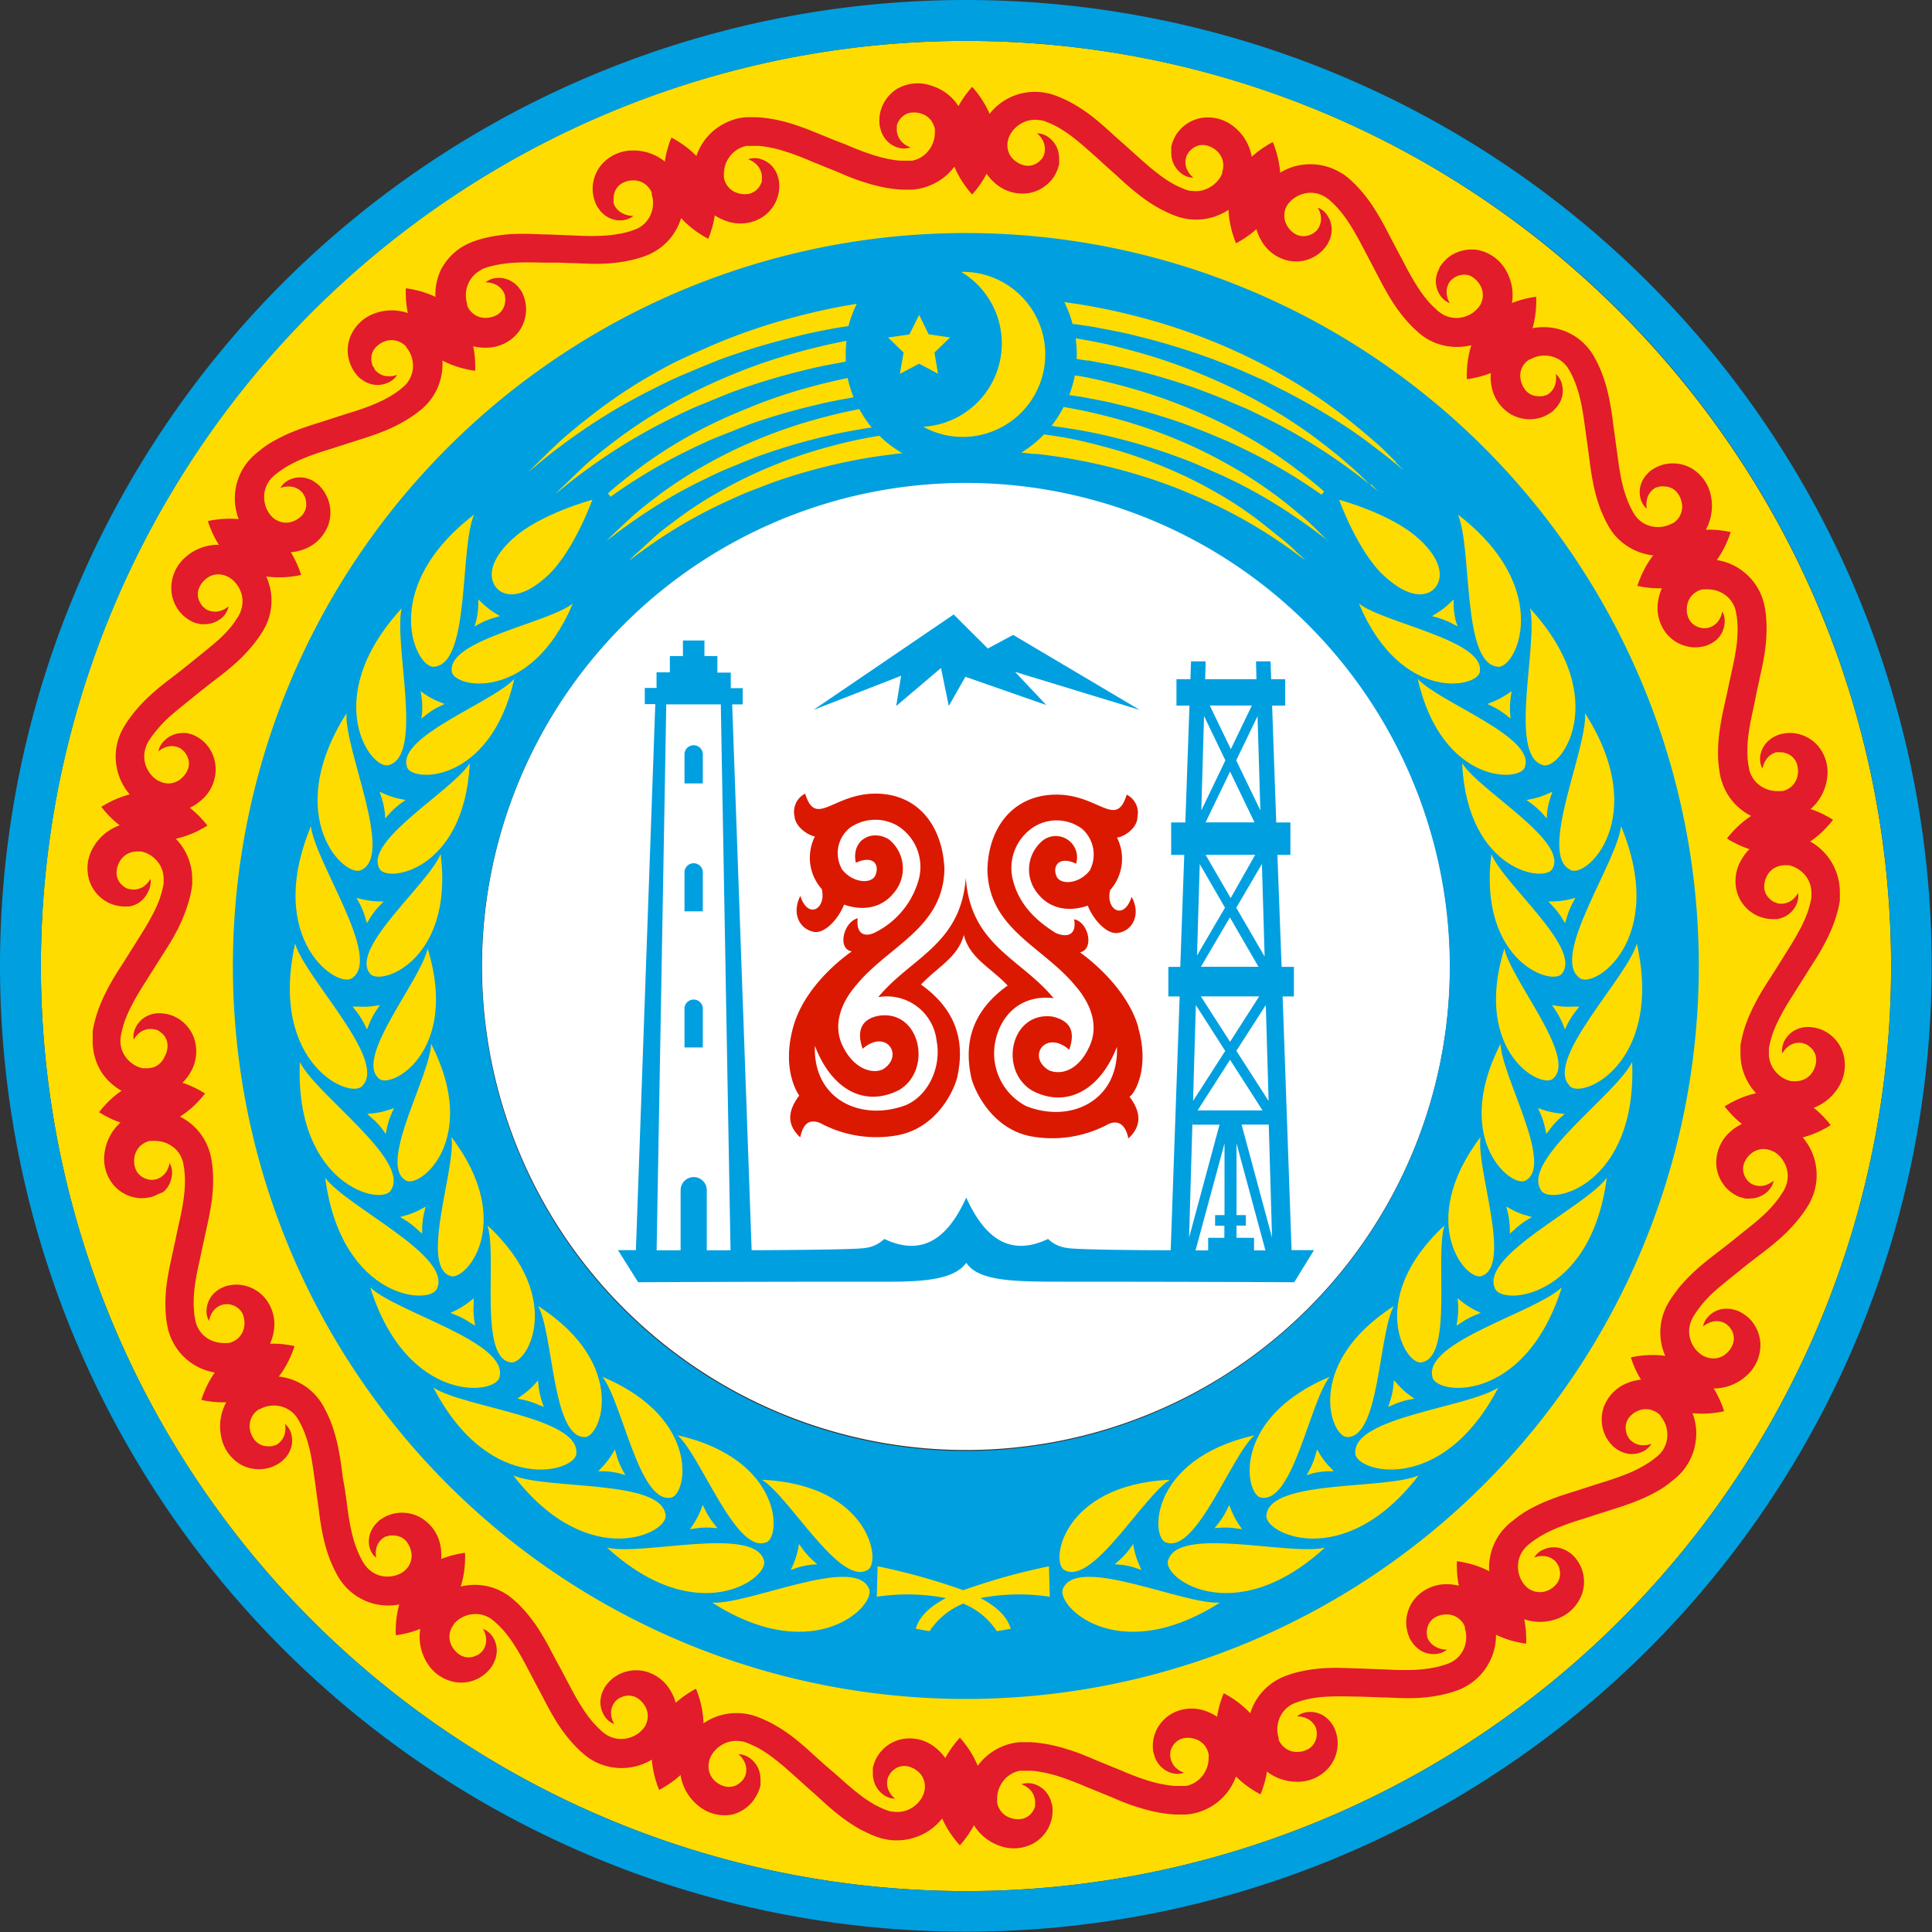 <svg id="svg2" xmlns="http://www.w3.org/2000/svg" xmlns:xlink="http://www.w3.org/1999/xlink" viewBox="0 0 248.04 248.04"><rect x="0" y="0" width="248.04" height="248.04" fill="#333333" stroke="none"/><defs><style>.cls-1{fill:none;}.cls-2{clip-path:url(#clip-path);}.cls-3{fill:#fff;}.cls-4{fill:#009fe0;}.cls-5{fill:#ffdc00;}.cls-6{fill:#db1900;}.cls-7{fill:#e21c2a;}</style><clipPath id="clip-path" transform="translate(0 0)"><rect class="cls-1" width="248.04" height="248.04"/></clipPath></defs><g id="g10"><g id="g12"><g class="cls-2"><g id="g14"><g id="g20"><path id="path22" class="cls-3" d="M124,61.88A62.14,62.14,0,1,1,61.88,124,62.21,62.21,0,0,1,124,61.88" transform="translate(0 0)"/></g><g id="g24"><path id="path26" class="cls-4" d="M104.44,91.14l18-12.25,4.38,4.37,3.25-1.75,16.25,9.63-16-4.88,4,4.25-10.38-3.62-2.13,3.75-1-4.88-5.75,4.88.63-3.88Z" transform="translate(0 0)"/></g><g id="g28"><path id="path30" class="cls-5" d="M124,216a92,92,0,1,1,92-92,92,92,0,0,1-92,92M124,5.25A118.77,118.77,0,1,0,242.79,124C242.66,58.38,189.53,5.25,124,5.25" transform="translate(0 0)"/></g><g id="g32"><path id="path34" class="cls-4" d="M124,186.28a62.14,62.14,0,1,1,62.13-62.14A62.14,62.14,0,0,1,124,186.28m0-156.36a94.1,94.1,0,1,0,94.1,94.1A94.09,94.09,0,0,0,124,29.92" transform="translate(0 0)"/></g><g id="g36"><path id="path38" class="cls-4" d="M124,0A124,124,0,1,0,248,124,124,124,0,0,0,124,0m0,5.25A118.77,118.77,0,1,1,5.25,124,118.88,118.88,0,0,1,124,5.25" transform="translate(0 0)"/></g><g id="g40"><path id="path42" class="cls-6" d="M146.15,131.9c-1.62-5.63-7.5-9.63-7.5-9.63,1.87-.38,1.12-3.88-.75-4.25.37,2.12-1,2.37-2.38,1.75-2.62-1.63-4.75-3.75-5.5-6.88a6.25,6.25,0,0,1,2.75-6.75,5.5,5.5,0,0,1,6.13.25,4.39,4.39,0,0,1,1,5.38c-1.38,1.75-3.75,1.87-4.25.75-.63-1.5.5-2.63,2.5-1.63a2.73,2.73,0,0,0-4.25-3,4.82,4.82,0,0,0-.63,6.88c1.5,1.87,3.88,2.37,6.38,1.5.75,1.87,2.5,3.75,3.88,3.5,1.87-.25,3-2.38,1.75-4.63-1,3.13-3.38,1.63-2.75-.87a6.05,6.05,0,0,0,.87-6.75c.75,0,2.63-1.13,2.63-2.63a2.6,2.6,0,0,0-1.38-2.87c-1.37,4.5-3.63-.13-9.25,0-5.38.12-8.5,4.25-8.63,9.62.13,7.63,7.13,9.88,11.25,14.88,1.88,2.13,3.13,5,1.88,7.75-1.5,3.38-3.88,3.75-5.25,3.13-2.88-1.75-.38-5.25,2.62-2.63.88-2.5,0-3.75-2.12-4.25-5.38-.75-7,6.88-2.63,9.5,4.25,2.25,8.63.13,10.88-5.62.25,6.87-5.88,9.87-11.63,7.62a7.64,7.64,0,0,1-4-8.25c.63-3.25,3.13-6.13,7.5-5.62C131,123,124.65,121.39,124,112.77v-.13c-.62,8.63-7,10.25-11.25,15.38a6.42,6.42,0,0,1,7.5,5.63c.63,3.25-1,7-4,8.25-5.75,2.12-11.88-.75-11.63-7.63,2.25,5.88,6.63,7.88,10.88,5.63,4.25-2.63,2.63-10.25-2.62-9.5-2.13.37-3,1.75-2.13,4.25,3-2.63,5.38.87,2.63,2.62-1.25.63-3.75.13-5.26-3.12-1.25-2.75,0-5.63,1.88-7.76,4.13-5,11.13-7.25,11.25-14.87-.25-5.38-3.25-9.5-8.62-9.63-5.63-.12-7.88,4.5-9.26,0a2.61,2.61,0,0,0-1.37,2.88c.12,1.5,1.87,2.5,2.62,2.62a6.06,6.06,0,0,0,.88,6.75c.62,2.5-1.75,4-2.75.88-1.13,2.25-.13,4.25,1.75,4.62,1.37.25,3.12-1.62,3.87-3.5,2.51.88,4.88.38,6.38-1.5a4.8,4.8,0,0,0-.62-6.87c-2.25-1.38-4.88.12-4.25,3,2.12-1,3.12.12,2.5,1.62-.5,1.13-2.88,1-4.26-.75a4.18,4.18,0,0,1,1-5.37,5.69,5.69,0,0,1,6.12-.25,6.22,6.22,0,0,1,2.75,6.75,10.8,10.8,0,0,1-5.5,6.87c-1.37.75-2.62.38-2.37-1.75-1.88.5-2.63,4-.75,4.25,0,0-5.88,3.88-7.51,9.63s.75,8.88.75,8.88c-1.5,2-1.62,3.75.13,5.37.37-1.75,1.12-2.37,2.5-1.87a15.22,15.22,0,0,0,9.88,1.62c5-.87,7.25-5.5,7.75-7.37,1.12-4.88-.25-8.88-4.63-12,2.13-2.25,4.75-3.5,5.5-6.37.75,3,3.38,4.12,5.63,6.5-4.38,3.13-5.75,7.13-4.63,12,.5,1.75,2.75,6.5,7.75,7.38a15.19,15.19,0,0,0,9.88-1.63c1.25-.5,2.13.13,2.5,1.88,1.75-1.63,1.63-3.38.13-5.38.37,0,2.75-3.25,1.12-8.87" transform="translate(0 0)"/></g><g id="g44"><path id="path46" class="cls-4" d="M157.21,146.79V156H156v1.36h1.19v1.56h-2.08v1.61h-1.62Zm-4.11-3.07v.67h3.47l-3.91,14.5Zm.43-14.68,3.77,5.88-4.13,6.43Zm0-1.11Zm.5-17,3.24,5.6-3.59,6.14Zm.15-5.35Zm.4-13.65,2.74,5.69-3.09,6.43Zm6.14-1.35-2.7,5.6-2.7-5.6Zm.73,1.36.36,12.1-3.1-6.42Zm.52,17.8Zm.39,13.07-3.64-6.27,3.29-5.62Zm0,1.31Zm.11,3.8Zm.4,13.43-4.14-6.44,3.78-5.88Zm0,1.21Zm0,1.15.44,15.17-3.91-14.5H163Zm-.78-1.15h-8.34l4.17-6.5Zm-.43-14.64-3.74,5.83-3.75-5.83Zm-.09-3.8h-7.39l3.72-6.34Zm-6.79-18.54,3.14-6.52,3.14,6.52Zm6.37,4.16L158,115.3l-3.22-5.55Zm-2.4,49.17v-1.56h1.2V156h-1.2v-9.21l3.71,13.74H161v-1.61ZM85.54,90.43h7l1.25,70.09H90.74v-7.72a1.68,1.68,0,1,0-3.36,0v7.72H84.3Zm80.28,70.1-1.15-32.6h1.45v-3.8h-1.58L164,109.75h1.67v-4.16h-1.82l-.53-15H165V87.2h-1.8l-.08-2.29h-1.87l.06,2.29h-6.59l.07-2.29h-1.88l-.08,2.29h-1.79v3.39h1.67l-.53,15h-1.82v4.16h1.68l-.51,14.38H150v3.8h1.45l-1.15,32.58c-6.63,0-12.66-.12-13.34-.3a4.16,4.16,0,0,1-2.4-1.15c-4.94,2.35-8.18-.16-10.51-5.31-2.32,5.15-5.57,7.66-10.52,5.31a4.2,4.2,0,0,1-2.39,1.15c-.72.19-7.52.27-14.64.3L94,90.43h1.35V88.35H93.82v-2H92.1V84.23H90.44v-2H87.68v2H86v2.09H84.29v2H82.78v2.08h1.35l-2.49,70.1h-2.3l2.59,4.12s12.83-.07,29.51-.07c5.24,0,10.74.21,12.62-2.43,1.55,2.41,6.32,2.43,12.59,2.43,16.68,0,29.51.07,29.51.07l2.54-4.12h-2.88" transform="translate(0 0)"/></g><g id="g48"><path id="path50" class="cls-4" d="M90.23,96.75a1.18,1.18,0,0,0-2.35,0v3.83h2.35Z" transform="translate(0 0)"/></g><g id="g52"><path id="path54" class="cls-4" d="M90.23,111.9a1.18,1.18,0,0,0-2.35,0V117h2.35Z" transform="translate(0 0)"/></g><g id="g56"><path id="path58" class="cls-4" d="M90.23,129.4a1.18,1.18,0,0,0-2.35,0v5.08h2.35Z" transform="translate(0 0)"/></g><g id="g60"><path id="path62" class="cls-5" d="M126.12,35.2a10.47,10.47,0,0,0-2.71-.29,10.71,10.71,0,0,1-4.88,19.88,10.84,10.84,0,0,0,2.54,1,10.6,10.6,0,0,0,5.05-20.59" transform="translate(0 0)"/></g><g id="g64"><path id="path66" class="cls-5" d="M119.23,42.92l2.74.41-2,1.93.46,2.73L118,46.69,115.53,48l.48-2.73-2-1.94,2.74-.39L118,40.43Z" transform="translate(0 0)"/></g><g id="g68"><path id="path70" class="cls-5" d="M134.78,205l-.11-3.91a81.38,81.38,0,0,0-11,3.07,80.56,80.56,0,0,0-11-3.07l-.1,3.91a26.16,26.16,0,0,1,8.87.17c-2,1.06-3.42,2.33-3.87,3.94l1.77.31a9.46,9.46,0,0,1,4.32-3.54,9.36,9.36,0,0,1,4.32,3.54l1.78-.31c-.46-1.61-1.87-2.88-3.88-3.94a26.22,26.22,0,0,1,8.88-.17" transform="translate(0 0)"/></g><g id="g72"><path id="path74" class="cls-5" d="M108.47,39.26c-2.45.45-4.85,1-7.16,1.64a75.23,75.23,0,0,0-9.94,3.46c-1.53.68-3,1.31-4.42,2s-2.73,1.45-4,2.18A65.29,65.29,0,0,0,76.35,53c-1.87,1.44-3.46,2.73-4.71,3.89S69.47,59,68.83,59.6l-1,1,1.06-.88c.7-.58,1.72-1.43,3.06-2.42A74.94,74.94,0,0,1,83.72,50c1.27-.65,2.6-1.31,4-1.9s2.88-1.22,4.39-1.82a87.16,87.16,0,0,1,9.79-3c1.85-.49,3.75-.87,5.69-1.21l1.34-.21A15.13,15.13,0,0,1,110,39l-1.5.26" transform="translate(0 0)"/></g><g id="g76"><path id="path78" class="cls-5" d="M179.2,59.3c-.64-.63-1.54-1.61-2.83-2.71s-2.85-2.43-4.73-3.85A64.13,64.13,0,0,0,165,48.37a73.57,73.57,0,0,0-8.43-4.19,76.52,76.52,0,0,0-10-3.4A78.28,78.28,0,0,0,138.13,39l-1.49-.22a14.6,14.6,0,0,1,1.07,2.83l.29,0,1.06.16c.55.08,1.11.16,1.66.26,1.79.36,3.58.66,5.29,1.12a89.71,89.71,0,0,1,9.81,3c1.52.6,3,1.14,4.4,1.79l2.08.91,1.95,1c2.56,1.28,4.83,2.59,6.81,3.81s3.65,2.4,5,3.43,2.37,1.83,3.07,2.4l1.07.88-1-1" transform="translate(0 0)"/></g><g id="g80"><path id="path82" class="cls-5" d="M175.93,62.29a36.28,36.28,0,0,0-2.67-2.53c-1.17-1.06-2.68-2.26-4.45-3.59a61.26,61.26,0,0,0-6.25-4.06,68.78,68.78,0,0,0-7.92-3.9A71.32,71.32,0,0,0,145.28,45c-1.91-.52-3.88-1-5.88-1.34l-1.3-.23a15.38,15.38,0,0,1,.14,1.93c0,.25,0,.49,0,.73l1.24.19.28,0c1.68.33,3.35.61,5,1a84.53,84.53,0,0,1,9.21,2.73c1.42.55,2.82,1.06,4.13,1.65l2,.84,1.84.89a72.41,72.41,0,0,1,11.11,6.67c1.28.92,2.24,1.69,2.9,2.22l1,.81-.92-.92" transform="translate(0 0)"/></g><g id="g84"><path id="path86" class="cls-5" d="M108.59,43.77l-1.27.26c-1.55.32-3.08.69-4.56,1.1a70,70,0,0,0-9.34,3.21,68,68,0,0,0-7.92,3.93,62.24,62.24,0,0,0-6.22,4.09C77.51,57.7,76,58.9,74.83,60s-2,1.94-2.65,2.54l-.92.92s.35-.29,1-.81,1.62-1.32,2.9-2.24a72.4,72.4,0,0,1,11.07-6.72c1.2-.59,2.45-1.2,3.79-1.74s2.7-1.12,4.13-1.67a84.1,84.1,0,0,1,9.19-2.77c1.29-.33,2.61-.6,4-.85l1.24-.23c0-.33,0-.66,0-1a14.7,14.7,0,0,1,.09-1.63" transform="translate(0 0)"/></g><g id="g88"><path id="path90" class="cls-5" d="M170,63.11c-1.1-1-2.52-2.1-4.17-3.33A56.3,56.3,0,0,0,160,56a61.67,61.67,0,0,0-7.41-3.6,67.67,67.67,0,0,0-8.73-2.93c-1.5-.4-3.05-.76-4.62-1.08L138,48.2a15.21,15.21,0,0,1-.73,2.52l1.26.19h.1c1.56.3,3.12.56,4.62.94a82.73,82.73,0,0,1,8.59,2.49c1.33.5,2.64,1,3.86,1.51s2.43,1,3.55,1.58a68.52,68.52,0,0,1,10.42,6.09Z" transform="translate(0 0)"/></g><g id="g92"><path id="path94" class="cls-5" d="M78.39,63.78a69.21,69.21,0,0,1,10.38-6.16c1.12-.54,2.29-1.1,3.54-1.59s2.52-1,3.85-1.53A79.89,79.89,0,0,1,104.73,52c1.18-.3,2.39-.54,3.61-.77l1.25-.22a15.86,15.86,0,0,1-.77-2.48c-.41.08-.81.18-1.22.27-1.17.26-2.33.54-3.46.85a66,66,0,0,0-8.72,3A61.31,61.31,0,0,0,88,56.23,57.23,57.23,0,0,0,82.21,60c-1.65,1.24-3.06,2.35-4.16,3.35Z" transform="translate(0 0)"/></g><g id="g96"><path id="path98" class="cls-5" d="M169.54,68.5c-.53-.51-1.28-1.31-2.35-2.19s-2.36-2-3.92-3.1a52.38,52.38,0,0,0-5.48-3.51,59.06,59.06,0,0,0-6.94-3.38,63.92,63.92,0,0,0-8.19-2.74c-1.57-.42-3.19-.79-4.83-1.1l-1.28-.23A14.33,14.33,0,0,1,135,54.67l1.4.21c1.94.28,3.85.62,5.69,1.06a78.55,78.55,0,0,1,8,2.31c1.25.46,2.48.89,3.63,1.39s2.27,1,3.32,1.46a65,65,0,0,1,9.8,5.64c1.13.78,2,1.42,2.58,1.87l.91.68-.81-.79" transform="translate(0 0)"/></g><g id="g100"><path id="path102" class="cls-5" d="M110.32,52.52l-1.27.26c-1.21.26-2.42.55-3.59.87a62.26,62.26,0,0,0-8.18,2.77,58.89,58.89,0,0,0-6.93,3.39,53.19,53.19,0,0,0-5.47,3.53C83.33,64.5,82,65.54,81,66.46s-1.81,1.68-2.34,2.19l-.81.8.91-.69c.58-.45,1.45-1.1,2.57-1.88a65.25,65.25,0,0,1,9.78-5.67c1-.5,2.15-1,3.32-1.47s2.37-1,3.62-1.41a76.56,76.56,0,0,1,8-2.33c1.46-.36,3-.65,4.47-.9.46-.08.93-.15,1.4-.21a15.15,15.15,0,0,1-1.6-2.37" transform="translate(0 0)"/></g><g id="g104"><path id="path106" class="cls-5" d="M112.89,55.94l-1.46.26c-1.63.31-3.24.67-4.79,1.1A58.59,58.59,0,0,0,99,59.88a54.86,54.86,0,0,0-6.51,3.17,49,49,0,0,0-5.14,3.29c-1.46,1.08-2.7,2-3.68,2.92s-1.7,1.56-2.2,2l-.76.75.86-.64c.55-.41,1.37-1,2.43-1.74a62.76,62.76,0,0,1,9.21-5.22c1-.46,2-.93,3.12-1.36s2.23-.87,3.4-1.29a72.62,72.62,0,0,1,7.53-2.15,64.44,64.44,0,0,1,6.72-1.2l1.53-.2.38,0a14.92,14.92,0,0,1-3-2.27" transform="translate(0 0)"/></g><g id="g108"><path id="path110" class="cls-5" d="M166.78,71.19c-.5-.48-1.21-1.23-2.21-2s-2.22-1.82-3.69-2.9A48.49,48.49,0,0,0,155.74,63a55.22,55.22,0,0,0-6.53-3.15,58.09,58.09,0,0,0-7.68-2.56c-1.94-.52-3.94-1-6-1.3l-1.48-.22a15.06,15.06,0,0,1-2.93,2.34l1.58.16.33,0A72.64,72.64,0,0,1,141,59.61a73.57,73.57,0,0,1,7.54,2.13c1.17.42,2.32.82,3.4,1.28s2.14.89,3.12,1.35a62.43,62.43,0,0,1,9.23,5.2c1.07.72,1.88,1.32,2.44,1.73l.86.63-.76-.74" transform="translate(0 0)"/></g><g id="g112"><path id="path114" class="cls-5" d="M136.55,203.81c-1.42,1.94,6.61,10.52,20.07,1.94-4.61.3-18-6-20.07-1.94" transform="translate(0 0)"/></g><g id="g116"><path id="path118" class="cls-5" d="M143.11,200.83l.52-.46a9.32,9.32,0,0,0,1.44-1.57l.41-.57.13.69a10.22,10.22,0,0,0,.65,2l.28.64-.66-.23a9.19,9.19,0,0,0-2.08-.45Z" transform="translate(0 0)"/></g><g id="g120"><path id="path122" class="cls-5" d="M136.75,201.62c-2-.69-.61-11,13.46-11.64-3.47,2.14-9.86,13.47-13.46,11.64" transform="translate(0 0)"/></g><g id="g124"><path id="path126" class="cls-5" d="M150,200.25c-1.06,2.17,8.33,9.23,20.1-1.56-4.49,1.09-18.71-2.8-20.1,1.56" transform="translate(0 0)"/></g><g id="g128"><path id="path130" class="cls-5" d="M155.93,196.19l.44-.55a9.61,9.61,0,0,0,1.14-1.8l.3-.62.26.65a9.65,9.65,0,0,0,1,1.88l.39.58-.69-.1a9.51,9.51,0,0,0-2.13-.09Z" transform="translate(0 0)"/></g><g id="g132"><path id="path134" class="cls-5" d="M149.81,198.06c-2.1-.32-2.5-10.67,11.23-13.79-3,2.7-7.37,15-11.23,13.79" transform="translate(0 0)"/></g><g id="g136"><path id="path138" class="cls-5" d="M162.61,194.42c-.66,2.32,9.81,7.64,19.52-5-4.23,1.85-18.91.5-19.52,5" transform="translate(0 0)"/></g><g id="g140"><path id="path142" class="cls-5" d="M167.76,189.39l.33-.62a9.72,9.72,0,0,0,.81-2l.19-.67.37.6a9.2,9.2,0,0,0,1.3,1.68l.48.51h-.7a9.41,9.41,0,0,0-2.11.29Z" transform="translate(0 0)"/></g><g id="g144"><path id="path146" class="cls-5" d="M162.05,192.29c-2.12.05-4.32-10.07,8.66-15.53-2.53,3.19-4.65,16-8.66,15.53" transform="translate(0 0)"/></g><g id="g148"><path id="path150" class="cls-5" d="M174,186.49c-.25,2.39,11,5.81,18.36-8.35-3.85,2.56-18.55,3.77-18.36,8.35" transform="translate(0 0)"/></g><g id="g152"><path id="path154" class="cls-5" d="M178.22,180.63l.22-.66a9.19,9.19,0,0,0,.45-2.08l.08-.69.46.52a9.23,9.23,0,0,0,1.57,1.43l.57.42-.69.13a9.52,9.52,0,0,0-2,.65Z" transform="translate(0 0)"/></g><g id="g156"><path id="path158" class="cls-5" d="M173.1,184.49c-2.08.41-6-9.18,5.84-16.81-1.94,3.59-1.81,16.6-5.84,16.81" transform="translate(0 0)"/></g><g id="g160"><path id="path162" class="cls-5" d="M183.88,176.69c.17,2.4,11.83,3.82,16.63-11.41-3.34,3.19-17.61,6.94-16.63,11.41" transform="translate(0 0)"/></g><g id="g164"><path id="path166" class="cls-5" d="M187,170.2l.1-.69a9.51,9.51,0,0,0,.09-2.13l-.05-.7.55.44a9.61,9.61,0,0,0,1.8,1.14l.62.3-.65.26a9.65,9.65,0,0,0-1.88,1Z" transform="translate(0 0)"/></g><g id="g168"><path id="path170" class="cls-5" d="M182.63,174.88c-2,.77-7.5-8,2.83-17.56-1.28,3.87,1.11,16.66-2.83,17.56" transform="translate(0 0)"/></g><g id="g172"><path id="path174" class="cls-5" d="M191.9,165.33c.58,2.34,12.31,1.71,14.39-14.12-2.74,3.72-16.14,9.89-14.39,14.12" transform="translate(0 0)"/></g><g id="g176"><path id="path178" class="cls-5" d="M193.84,158.39l0-.69a9.92,9.92,0,0,0-.28-2.11l-.17-.68.61.33a8.69,8.69,0,0,0,2,.81l.67.2-.6.36a9.56,9.56,0,0,0-1.68,1.3Z" transform="translate(0 0)"/></g><g id="g180"><path id="path182" class="cls-5" d="M190.35,163.77c-1.82,1.1-8.78-6.57-.27-17.79-.59,4,4,16.21.27,17.79" transform="translate(0 0)"/></g><g id="g184"><path id="path186" class="cls-5" d="M197.81,152.75c1,2.2,12.42-.45,11.73-16.41-2,4.15-14.18,12.55-11.73,16.41" transform="translate(0 0)"/></g><g id="g188"><path id="path190" class="cls-5" d="M198.52,145.58l-.14-.68a10.19,10.19,0,0,0-.64-2l-.29-.64.66.23a9.9,9.9,0,0,0,2.08.45l.7.07-.53.47a9.7,9.7,0,0,0-1.43,1.57Z" transform="translate(0 0)"/></g><g id="g192"><path id="path194" class="cls-5" d="M196,151.48c-1.6,1.4-9.79-4.94-3.35-17.47.11,4.07,6.74,15.27,3.35,17.47" transform="translate(0 0)"/></g><g id="g196"><path id="path198" class="cls-5" d="M201.46,139.34c1.34,2,12.15-2.61,8.69-18.2-1.3,4.44-11.78,14.81-8.69,18.2" transform="translate(0 0)"/></g><g id="g200"><path id="path202" class="cls-5" d="M200.91,132.16l-.26-.66a10.18,10.18,0,0,0-1-1.88l-.4-.58.7.11a10,10,0,0,0,2.12.08l.7,0-.44.55a10.52,10.52,0,0,0-1.14,1.8Z" transform="translate(0 0)"/></g><g id="g204"><path id="path206" class="cls-5" d="M199.47,138.4c-1.33,1.65-10.5-3.17-6.33-16.63.82,4,9.28,13.87,6.33,16.63" transform="translate(0 0)"/></g><g id="g208"><path id="path210" class="cls-5" d="M202.72,125.49c1.67,1.73,11.51-4.68,5.4-19.42-.51,4.59-9,16.63-5.4,19.42" transform="translate(0 0)"/></g><g id="g212"><path id="path214" class="cls-5" d="M200.93,118.52l-.37-.6a9.2,9.2,0,0,0-1.3-1.68l-.48-.51h.7a10,10,0,0,0,2.11-.29l.67-.17-.33.62a9.87,9.87,0,0,0-.81,2Z" transform="translate(0 0)"/></g><g id="g216"><path id="path218" class="cls-5" d="M200.59,124.91c-1,1.86-10.88-1.3-9.12-15.27,1.5,3.79,11.56,12,9.12,15.27" transform="translate(0 0)"/></g><g id="g220"><path id="path222" class="cls-5" d="M201.55,111.64c1.95,1.41,10.53-6.61,1.95-20.07.29,4.61-6,18-1.95,20.07" transform="translate(0 0)"/></g><g id="g224"><path id="path226" class="cls-5" d="M198.58,105.08l-.46-.53a9.77,9.77,0,0,0-1.58-1.43l-.56-.41.68-.14a9.58,9.58,0,0,0,2-.64l.64-.29-.22.67a9.83,9.83,0,0,0-.46,2.07Z" transform="translate(0 0)"/></g><g id="g228"><path id="path230" class="cls-5" d="M199.36,111.44c-.68,2-11,.61-11.64-13.46,2.14,3.47,13.47,9.86,11.64,13.46" transform="translate(0 0)"/></g><g id="g232"><path id="path234" class="cls-5" d="M198,98.2c2.16,1,9.22-8.33-1.57-20.1,1.09,4.49-2.79,18.71,1.57,20.1" transform="translate(0 0)"/></g><g id="g236"><path id="path238" class="cls-5" d="M193.93,92.26l-.54-.44a9.94,9.94,0,0,0-1.8-1.14l-.63-.3.65-.26a9.73,9.73,0,0,0,1.89-1l.57-.39-.1.69a9.51,9.51,0,0,0-.09,2.13Z" transform="translate(0 0)"/></g><g id="g240"><path id="path242" class="cls-5" d="M195.8,98.38c-.32,2.1-10.67,2.5-13.79-11.23,2.71,3,15,7.37,13.79,11.23" transform="translate(0 0)"/></g><g id="g244"><path id="path246" class="cls-5" d="M192.17,85.58c2.31.66,7.63-9.81-5-19.52,1.86,4.23.5,18.91,5,19.52" transform="translate(0 0)"/></g><g id="g248"><path id="path250" class="cls-5" d="M187.13,80.43l-.61-.33a10.21,10.21,0,0,0-2-.81l-.67-.19.59-.37a9.27,9.27,0,0,0,1.69-1.3l.5-.48,0,.7a9.31,9.31,0,0,0,.28,2.1Z" transform="translate(0 0)"/></g><g id="g252"><path id="path254" class="cls-5" d="M190,86.14c0,2.12-10.08,4.32-15.54-8.66,3.2,2.53,16,4.65,15.54,8.66" transform="translate(0 0)"/></g><g id="g256"><path id="path258" class="cls-5" d="M111.49,203.81c1.41,1.94-6.61,10.52-20.07,1.94,4.61.3,18-6,20.07-1.94" transform="translate(0 0)"/></g><g id="g260"><path id="path262" class="cls-5" d="M104.93,200.83l-.53-.46A9.7,9.7,0,0,1,103,198.8l-.41-.57-.14.69a9.58,9.58,0,0,1-.64,2l-.29.64.66-.23a9.43,9.43,0,0,1,2.08-.45Z" transform="translate(0 0)"/></g><g id="g264"><path id="path266" class="cls-5" d="M111.28,201.62c2-.69.62-11-13.45-11.64,3.47,2.14,9.86,13.47,13.45,11.64" transform="translate(0 0)"/></g><g id="g268"><path id="path270" class="cls-5" d="M98.05,200.25c1,2.17-8.34,9.23-20.11-1.56,4.49,1.09,18.72-2.8,20.11,1.56" transform="translate(0 0)"/></g><g id="g272"><path id="path274" class="cls-5" d="M92.1,196.19l-.43-.55a9.12,9.12,0,0,1-1.14-1.8l-.31-.62-.25.65a9.65,9.65,0,0,1-1,1.88l-.39.58.69-.1a9.48,9.48,0,0,1,2.13-.09Z" transform="translate(0 0)"/></g><g id="g276"><path id="path278" class="cls-5" d="M98.23,198.06c2.1-.32,2.5-10.67-11.23-13.79,3,2.7,7.37,15,11.23,13.79" transform="translate(0 0)"/></g><g id="g280"><path id="path282" class="cls-5" d="M85.43,194.42c.66,2.32-9.81,7.64-19.53-5,4.24,1.85,18.92.5,19.53,5" transform="translate(0 0)"/></g><g id="g284"><path id="path286" class="cls-5" d="M80.28,189.39l-.33-.62a9.18,9.18,0,0,1-.81-2l-.19-.67-.37.6a9.2,9.2,0,0,1-1.3,1.68l-.48.51h.7a9.32,9.32,0,0,1,2.1.29Z" transform="translate(0 0)"/></g><g id="g288"><path id="path290" class="cls-5" d="M86,192.29c2.12.05,4.32-10.07-8.66-15.53,2.52,3.19,4.65,16,8.66,15.53" transform="translate(0 0)"/></g><g id="g292"><path id="path294" class="cls-5" d="M74,186.49c.25,2.39-11,5.81-18.36-8.35,3.85,2.56,18.54,3.77,18.36,8.35" transform="translate(0 0)"/></g><g id="g296"><path id="path298" class="cls-5" d="M69.82,180.63,69.6,180a9.78,9.78,0,0,1-.46-2.08l-.07-.69-.46.52A9.23,9.23,0,0,1,67,179.15l-.57.42.69.13a9.71,9.71,0,0,1,2,.65Z" transform="translate(0 0)"/></g><g id="g300"><path id="path302" class="cls-5" d="M74.94,184.49c2.08.41,6-9.18-5.84-16.81,1.94,3.59,1.8,16.6,5.84,16.81" transform="translate(0 0)"/></g><g id="g304"><path id="path306" class="cls-5" d="M64.15,176.69c-.17,2.4-11.82,3.82-16.62-11.41,3.34,3.19,17.6,6.94,16.62,11.41" transform="translate(0 0)"/></g><g id="g308"><path id="path310" class="cls-5" d="M61,170.2l-.11-.69a10.13,10.13,0,0,1-.08-2.13l0-.7-.55.44a9.94,9.94,0,0,1-1.8,1.14l-.63.3.65.26a9.45,9.45,0,0,1,1.89,1Z" transform="translate(0 0)"/></g><g id="g312"><path id="path314" class="cls-5" d="M65.41,174.88c2,.77,7.5-8-2.83-17.56,1.28,3.87-1.11,16.66,2.83,17.56" transform="translate(0 0)"/></g><g id="g316"><path id="path318" class="cls-5" d="M56.14,165.33c-.58,2.34-12.31,1.71-14.39-14.12,2.74,3.72,16.13,9.89,14.39,14.12" transform="translate(0 0)"/></g><g id="g320"><path id="path322" class="cls-5" d="M54.2,158.39l0-.69a9.92,9.92,0,0,1,.28-2.11l.17-.68-.61.33a9.09,9.09,0,0,1-2,.81l-.67.2.6.36a9.56,9.56,0,0,1,1.68,1.3Z" transform="translate(0 0)"/></g><g id="g324"><path id="path326" class="cls-5" d="M57.69,163.77c1.81,1.1,8.78-6.57.27-17.79.59,4-4,16.21-.27,17.79" transform="translate(0 0)"/></g><g id="g328"><path id="path330" class="cls-5" d="M50.22,152.75c-1,2.2-12.42-.45-11.72-16.41,2,4.15,14.17,12.55,11.72,16.41" transform="translate(0 0)"/></g><g id="g332"><path id="path334" class="cls-5" d="M49.52,145.58l.14-.68a9.58,9.58,0,0,1,.64-2l.29-.64-.67.23a9.81,9.81,0,0,1-2.07.45l-.7.07.52.47A9.32,9.32,0,0,1,49.11,145Z" transform="translate(0 0)"/></g><g id="g336"><path id="path338" class="cls-5" d="M52,151.48c1.59,1.4,9.79-4.94,3.35-17.47-.12,4.07-6.74,15.27-3.35,17.47" transform="translate(0 0)"/></g><g id="g340"><path id="path342" class="cls-5" d="M46.58,139.34c-1.35,2-12.15-2.61-8.69-18.2,1.29,4.44,11.77,14.81,8.69,18.2" transform="translate(0 0)"/></g><g id="g344"><path id="path346" class="cls-5" d="M47.13,132.16l.25-.66a9.65,9.65,0,0,1,1-1.88l.39-.58-.69.11a10,10,0,0,1-2.12.08l-.7,0,.44.55a9.89,9.89,0,0,1,1.13,1.8Z" transform="translate(0 0)"/></g><g id="g348"><path id="path350" class="cls-5" d="M48.57,138.4c1.33,1.65,10.5-3.17,6.33-16.63-.82,4-9.29,13.87-6.33,16.63" transform="translate(0 0)"/></g><g id="g352"><path id="path354" class="cls-5" d="M45.32,125.49c-1.67,1.73-11.51-4.68-5.4-19.42.51,4.59,9,16.63,5.4,19.42" transform="translate(0 0)"/></g><g id="g356"><path id="path358" class="cls-5" d="M47.11,118.52l.36-.6a9.66,9.66,0,0,1,1.3-1.68l.49-.51h-.7a10,10,0,0,1-2.11-.29l-.68-.17.34.62a9.87,9.87,0,0,1,.81,2Z" transform="translate(0 0)"/></g><g id="g360"><path id="path362" class="cls-5" d="M47.44,124.91c1,1.86,10.89-1.3,9.13-15.27-1.51,3.79-11.56,12-9.13,15.27" transform="translate(0 0)"/></g><g id="g364"><path id="path366" class="cls-5" d="M46.49,111.64c-2,1.41-10.53-6.61-2-20.07-.3,4.61,6,18,2,20.07" transform="translate(0 0)"/></g><g id="g368"><path id="path370" class="cls-5" d="M49.46,105.08l.46-.53a10.14,10.14,0,0,1,1.57-1.43l.57-.41-.69-.14a9.68,9.68,0,0,1-2-.64l-.64-.29.22.67a9.83,9.83,0,0,1,.46,2.07Z" transform="translate(0 0)"/></g><g id="g372"><path id="path374" class="cls-5" d="M48.68,111.44c.68,2,10.94.61,11.63-13.46-2.13,3.47-13.47,9.86-11.63,13.46" transform="translate(0 0)"/></g><g id="g376"><path id="path378" class="cls-5" d="M50,98.2c-2.16,1-9.22-8.33,1.57-20.1C50.51,82.59,54.4,96.81,50,98.2" transform="translate(0 0)"/></g><g id="g380"><path id="path382" class="cls-5" d="M54.11,92.26l.54-.44a9.94,9.94,0,0,1,1.8-1.14l.63-.3-.65-.26a9.45,9.45,0,0,1-1.89-1L54,88.74l.11.69a10.13,10.13,0,0,1,.08,2.13Z" transform="translate(0 0)"/></g><g id="g384"><path id="path386" class="cls-5" d="M52.23,98.38c.32,2.1,10.68,2.5,13.8-11.23-2.71,3-15,7.37-13.8,11.23" transform="translate(0 0)"/></g><g id="g388"><path id="path390" class="cls-5" d="M55.87,85.58c-2.31.66-7.63-9.81,5-19.52-1.86,4.23-.5,18.91-5,19.52" transform="translate(0 0)"/></g><g id="g392"><path id="path394" class="cls-5" d="M60.91,80.43l.61-.33a10.21,10.21,0,0,1,2-.81l.67-.19-.6-.37a9.56,9.56,0,0,1-1.68-1.3l-.5-.48,0,.7a9.92,9.92,0,0,1-.28,2.1Z" transform="translate(0 0)"/></g><g id="g396"><path id="path398" class="cls-5" d="M58,86.14c0,2.12,10.08,4.32,15.54-8.66-3.2,2.53-16,4.65-15.54,8.66" transform="translate(0 0)"/></g><g id="g400"><path id="path402" class="cls-7" d="M159,225.51v-.1c0-.16,0-.24,0-.51a6.27,6.27,0,0,0-.76-2.33,6.34,6.34,0,0,0-3.51-2.92,5.29,5.29,0,0,0-4.35.39,4.86,4.86,0,0,0-2.27,3.11,5.11,5.11,0,0,0-.06,1.7l.08.29.12.42a4.36,4.36,0,0,0,.32.65,3.23,3.23,0,0,0,1.73,1.38,2.59,2.59,0,0,0,1.72,0,2.86,2.86,0,0,1-1.23-.81,2.43,2.43,0,0,1-.54-1.28,1.53,1.53,0,0,1,0-.37l0-.13.05-.28a3.3,3.3,0,0,1,.34-.68,2.21,2.21,0,0,1,1.26-.87,2.91,2.91,0,0,1,1.58.11,2.45,2.45,0,0,1,1.4,1.14,2.58,2.58,0,0,1,.29.83,1.77,1.77,0,0,1,0,.34v.08h0v.14a5.32,5.32,0,0,1-.06.56,3.82,3.82,0,0,1-1,1.92,3.51,3.51,0,0,1-1.86,1l-.21,0-.39,0c-.08,0-.4,0-.59,0-.44,0-.87-.07-1.29-.13a15.76,15.76,0,0,1-2.39-.56c-1.48-.46-2.75-1-3.66-1.39l-1.46-.59-1.41-.58c-.91-.37-2.23-1-4-1.51a19.45,19.45,0,0,0-2.93-.69c-.54-.08-1.09-.14-1.67-.17-.32,0-.51,0-.95,0l-.39,0-.58.07a7.5,7.5,0,0,0-3.87,1.91,7.36,7.36,0,0,0-2.18,3.87,8.57,8.57,0,0,0-.14,1.12v.61c0,.16,0,.23,0,.5a6.32,6.32,0,0,0,4.27,5.25,5.26,5.26,0,0,0,4.34-.38,4.81,4.81,0,0,0,2.34-4.81l-.08-.29-.12-.42a3.93,3.93,0,0,0-.32-.65,3.23,3.23,0,0,0-1.73-1.38,2.74,2.74,0,0,0-1.72,0,3,3,0,0,1,1.23.82,2.4,2.4,0,0,1,.54,1.28,1.45,1.45,0,0,1,0,.36l0,.13,0,.28a2.87,2.87,0,0,1-.34.68,2.18,2.18,0,0,1-1.26.88,2.91,2.91,0,0,1-1.58-.11,2.51,2.51,0,0,1-1.69-2,1.87,1.87,0,0,1,0-.34v-.24a5.14,5.14,0,0,1,.06-.55,3.74,3.74,0,0,1,1-1.92,3.51,3.51,0,0,1,1.86-1l.21,0,.39,0c.08,0,.4,0,.59,0q.66,0,1.29.12a16.59,16.59,0,0,1,2.38.56c1.49.47,2.75,1,3.67,1.39l1.46.59,1.41.58c.91.37,2.23,1,4,1.52a20.75,20.75,0,0,0,2.93.69c.54.08,1.09.14,1.67.17.32,0,.51,0,1,0l.39,0,.58-.08a7.42,7.42,0,0,0,6.05-5.77A8.72,8.72,0,0,0,159,226v-.5Z" transform="translate(0 0)"/></g><g id="g404"><path id="path406" class="cls-7" d="M126.23,230c0,3.82-3,6.91-3,6.91s-3.05-3.09-3.05-6.91,3.05-6.91,3.05-6.91,3,3.1,3,6.91" transform="translate(0 0)"/></g><g id="g408"><path id="path410" class="cls-7" d="M191.61,207.42l0-.09a3.16,3.16,0,0,0-.21-.46,6.32,6.32,0,0,0-1.5-1.94,6.41,6.41,0,0,0-4.3-1.54,5.28,5.28,0,0,0-3.95,1.85,4.83,4.83,0,0,0-1.07,3.7,5.12,5.12,0,0,0,.52,1.62l.17.24.26.36a4.07,4.07,0,0,0,.52.5,3.19,3.19,0,0,0,2.1.7,2.6,2.6,0,0,0,1.62-.57,3,3,0,0,1-1.43-.35,2.38,2.38,0,0,1-1-1,2.06,2.06,0,0,1-.12-.35V210l-.05-.28a3.18,3.18,0,0,1,.09-.76,2.15,2.15,0,0,1,.88-1.25,3,3,0,0,1,1.52-.44,2.49,2.49,0,0,1,1.71.6,2.71,2.71,0,0,1,.56.68s.09.19.14.3l0,.08h0l0,.14a3.27,3.27,0,0,1,.13.54,3.83,3.83,0,0,1-.31,2.16,3.52,3.52,0,0,1-1.42,1.55l-.18.1-.36.16-.56.19a11.63,11.63,0,0,1-1.26.32,16.23,16.23,0,0,1-2.43.29c-1.56.07-2.93,0-3.92-.05l-1.57-.06-1.53-.06c-1,0-2.42-.13-4.25-.06a19.82,19.82,0,0,0-3,.35c-.54.11-1.08.24-1.64.41-.3.11-.48.15-.89.32l-.36.15-.52.27a7.45,7.45,0,0,0-3,3.11,7.34,7.34,0,0,0-.73,4.38,6.89,6.89,0,0,0,.26,1.11l.08.27,0,.07.06.13,0,.1a3.16,3.16,0,0,0,.21.46,6.17,6.17,0,0,0,1.5,1.94,6.33,6.33,0,0,0,4.3,1.53,5.25,5.25,0,0,0,3.95-1.85,4.84,4.84,0,0,0,1.07-3.69,5.12,5.12,0,0,0-.52-1.62l-.17-.25-.26-.35a4,4,0,0,0-.52-.5,3.19,3.19,0,0,0-2.1-.7,2.56,2.56,0,0,0-1.62.57,3,3,0,0,1,1.43.35,2.39,2.39,0,0,1,.95,1,2.06,2.06,0,0,1,.12.35v.13l.05.28a3,3,0,0,1-.09.75,2.18,2.18,0,0,1-.88,1.26,3,3,0,0,1-1.53.44,2.47,2.47,0,0,1-1.7-.6,2.71,2.71,0,0,1-.56-.68,1.63,1.63,0,0,1-.14-.31l0-.07v0l0-.13a3.27,3.27,0,0,1-.13-.54,3.82,3.82,0,0,1,.31-2.16,3.52,3.52,0,0,1,1.42-1.55l.18-.11.36-.15c.07,0,.38-.13.56-.19a11.7,11.7,0,0,1,1.26-.33,16.18,16.18,0,0,1,2.43-.28c1.55-.07,2.93,0,3.92,0l1.57.05,1.53.06c1,0,2.42.14,4.25.07a19.82,19.82,0,0,0,3-.35c.54-.11,1.08-.24,1.63-.41.31-.11.49-.15.9-.32l.36-.15.51-.27a7.44,7.44,0,0,0,3-3.12A7.31,7.31,0,0,0,192,209a8.37,8.37,0,0,0-.26-1.1l-.08-.27,0-.07Z" transform="translate(0 0)"/></g><g id="g412"><path id="path414" class="cls-7" d="M162.34,222.84c1.3,3.58-.51,7.53-.51,7.53s-3.92-1.86-5.23-5.45.51-7.53.51-7.53,3.92,1.86,5.23,5.45" transform="translate(0 0)"/></g><g id="g416"><path id="path418" class="cls-7" d="M216.06,179.27l-.07-.07a3.61,3.61,0,0,0-.35-.36,6.41,6.41,0,0,0-2.08-1.31,6.29,6.29,0,0,0-4.56,0,5.29,5.29,0,0,0-3.09,3.09,4.88,4.88,0,0,0,.26,3.84,5.07,5.07,0,0,0,1.05,1.34l.24.17.37.25a4.74,4.74,0,0,0,.66.29,3.2,3.2,0,0,0,2.21-.06,2.61,2.61,0,0,0,1.33-1.09,2.94,2.94,0,0,1-1.47.16,2.35,2.35,0,0,1-1.23-.63,1.49,1.49,0,0,1-.23-.28l-.06-.12-.15-.25a4.06,4.06,0,0,1-.17-.74,2.18,2.18,0,0,1,.4-1.48,3,3,0,0,1,1.28-.93,2.46,2.46,0,0,1,1.81,0,2.67,2.67,0,0,1,.76.44,2.5,2.5,0,0,1,.24.24l0,.06h0l.09.12a3.64,3.64,0,0,1,.3.46,3.69,3.69,0,0,1,.45,2.13,3.51,3.51,0,0,1-.81,1.95l-.13.16-.28.26c-.06.07-.32.26-.46.38a11.92,11.92,0,0,1-1.07.73,16.71,16.71,0,0,1-2.19,1.11c-1.44.59-2.76,1-3.7,1.29l-1.5.48-1.45.47c-.94.3-2.33.7-4,1.39a21.12,21.12,0,0,0-2.69,1.35,16.36,16.36,0,0,0-1.39,1c-.24.2-.41.3-.73.6l-.28.26-.4.43a7.54,7.54,0,0,0-1.74,3.95,7.35,7.35,0,0,0,.82,4.37,9.56,9.56,0,0,0,.61.95l.18.22,0,.06.1.11.07.08c.11.11.15.17.35.36a6.12,6.12,0,0,0,2.08,1.3,6.34,6.34,0,0,0,4.56,0,5.28,5.28,0,0,0,3.08-3.09,4.78,4.78,0,0,0-1.3-5.18l-.24-.18-.37-.24a3.79,3.79,0,0,0-.66-.29,3.14,3.14,0,0,0-2.21.06,2.51,2.51,0,0,0-1.33,1.09,2.84,2.84,0,0,1,1.47-.17,2.35,2.35,0,0,1,1.23.63,2.09,2.09,0,0,1,.23.29l.06.12.15.24a4.06,4.06,0,0,1,.17.74,2.12,2.12,0,0,1-.41,1.48,2.86,2.86,0,0,1-1.27.94,2.51,2.51,0,0,1-1.81,0,2.67,2.67,0,0,1-.76-.45s-.15-.15-.24-.24l-.05-.06h0l-.09-.11c-.12-.14-.2-.31-.31-.46a3.78,3.78,0,0,1-.44-2.14,3.44,3.44,0,0,1,.81-1.94l.13-.16.28-.27c.06-.06.32-.26.46-.38.35-.26.71-.5,1.07-.73a16.61,16.61,0,0,1,2.19-1.1c1.44-.6,2.76-1,3.7-1.29l1.5-.49,1.45-.46c.94-.31,2.33-.7,4-1.4a20.27,20.27,0,0,0,2.68-1.34c.47-.29.93-.6,1.39-1,.25-.21.41-.31.74-.6l.28-.27.4-.43a7.51,7.51,0,0,0,1.74-4,7.3,7.3,0,0,0-.82-4.36,6.74,6.74,0,0,0-.62-1l-.17-.23,0-.05Z" transform="translate(0 0)"/></g><g id="g420"><path id="path422" class="cls-7" d="M193.82,203.77c2.46,2.92,2.11,7.25,2.11,7.25s-4.33-.41-6.78-3.33-2.1-7.25-2.1-7.25,4.32.41,6.77,3.33" transform="translate(0 0)"/></g><g id="g424"><path id="path426" class="cls-7" d="M229.41,144.46l-.1-.05a4.13,4.13,0,0,0-.45-.21,6.12,6.12,0,0,0-2.4-.52,6.34,6.34,0,0,0-4.28,1.58,5.32,5.32,0,0,0-1.84,4,4.84,4.84,0,0,0,1.56,3.52,4.91,4.91,0,0,0,1.44.9l.29.08.42.11a4.56,4.56,0,0,0,.73,0,3.24,3.24,0,0,0,2.06-.82,2.58,2.58,0,0,0,.87-1.47,3.09,3.09,0,0,1-1.32.65,2.39,2.39,0,0,1-1.38-.17,1.92,1.92,0,0,1-.31-.18l-.1-.1-.22-.18A3.08,3.08,0,0,1,224,151a2.15,2.15,0,0,1-.13-1.53,2.92,2.92,0,0,1,.88-1.31,2.46,2.46,0,0,1,1.7-.64,2.58,2.58,0,0,1,.86.16,2.82,2.82,0,0,1,.3.14l.08,0h0l.12.08a3.54,3.54,0,0,1,.44.32,3.78,3.78,0,0,1,1.15,1.86,3.47,3.47,0,0,1-.09,2.1l-.07.2-.17.35c0,.07-.21.34-.31.51q-.36.56-.75,1.05a15.14,15.14,0,0,1-1.68,1.78c-1.15,1.06-2.26,1.88-3,2.49l-1.24,1-1.21.94c-.77.6-1.94,1.45-3.29,2.68a22,22,0,0,0-2.07,2.18c-.33.43-.67.88-1,1.37-.16.28-.28.43-.48.82l-.18.34-.22.54a7.45,7.45,0,0,0-.29,4.31,7.34,7.34,0,0,0,2.26,3.82,6.73,6.73,0,0,0,.91.68l.24.16.06,0,.13.07.09.05a3.81,3.81,0,0,0,.45.22,6.28,6.28,0,0,0,6.68-1.07,5.25,5.25,0,0,0,1.84-4,4.86,4.86,0,0,0-1.56-3.52,5.22,5.22,0,0,0-1.44-.9l-.29-.08-.42-.1a3.59,3.59,0,0,0-.72-.05,3.14,3.14,0,0,0-2.06.81,2.68,2.68,0,0,0-.88,1.48,2.92,2.92,0,0,1,1.33-.65,2.21,2.21,0,0,1,1.37.17,2,2,0,0,1,.32.18l.09.1.22.18a3.28,3.28,0,0,1,.42.63,2.1,2.1,0,0,1,.12,1.53,2.9,2.9,0,0,1-.88,1.32,2.43,2.43,0,0,1-1.69.63,2.83,2.83,0,0,1-.86-.15,1.57,1.57,0,0,1-.31-.15l-.07,0h0l-.12-.08a3.63,3.63,0,0,1-1.6-2.18,3.54,3.54,0,0,1,.09-2.1l.07-.2.18-.35c0-.07.21-.35.3-.51.24-.37.5-.72.76-1.05a16.09,16.09,0,0,1,1.68-1.79c1.14-1,2.25-1.87,3-2.48l1.24-1,1.21-.93c.78-.6,1.95-1.45,3.3-2.68a20,20,0,0,0,2.06-2.19,15.77,15.77,0,0,0,1-1.36c.17-.28.28-.43.49-.82l.17-.35.23-.54a7.5,7.5,0,0,0,.28-4.3,7.33,7.33,0,0,0-2.26-3.83,8.49,8.49,0,0,0-.9-.68l-.24-.15-.06,0Z" transform="translate(0 0)"/></g><g id="g428"><path id="path430" class="cls-7" d="M216.89,175.09c3.3,1.9,4.46,6.09,4.46,6.09s-4.21,1.1-7.51-.81-4.46-6.1-4.46-6.1,4.2-1.09,7.51.82" transform="translate(0 0)"/></g><g id="g432"><path id="path434" class="cls-7" d="M230,107.18h-.1a3.93,3.93,0,0,0-.5,0,6.15,6.15,0,0,0-2.43.34,6.32,6.32,0,0,0-3.48,3,5.28,5.28,0,0,0-.38,4.35,4.89,4.89,0,0,0,2.67,2.77,5,5,0,0,0,1.67.36l.29,0,.44,0a4.31,4.31,0,0,0,.69-.2,3.18,3.18,0,0,0,1.66-1.47,2.63,2.63,0,0,0,.32-1.69,3,3,0,0,1-1,1.07,2.37,2.37,0,0,1-1.35.31,1.91,1.91,0,0,1-.36-.07l-.12-.06-.27-.09a3,3,0,0,1-.61-.46,2.12,2.12,0,0,1-.64-1.39,2.87,2.87,0,0,1,.38-1.54,2.41,2.41,0,0,1,1.37-1.17,2.68,2.68,0,0,1,.86-.15,1.81,1.81,0,0,1,.34,0h.1l.13,0a4.1,4.1,0,0,1,.53.16,3.82,3.82,0,0,1,1.72,1.35,3.55,3.55,0,0,1,.63,2v.2l0,.39c0,.08-.08.4-.11.59-.1.42-.22.84-.35,1.25a16.39,16.39,0,0,1-1,2.25c-.72,1.38-1.48,2.53-2,3.37l-.83,1.33-.82,1.29c-.52.83-1.33,2-2.17,3.65a19.87,19.87,0,0,0-1.2,2.76,14.68,14.68,0,0,0-.45,1.62c-.06.31-.12.49-.18.93l0,.39,0,.58a7.39,7.39,0,0,0,1.21,4.14,7.29,7.29,0,0,0,3.42,2.82,7.18,7.18,0,0,0,1.09.33l.27.07h.07l.15,0h.11a3.55,3.55,0,0,0,.5.05,6.15,6.15,0,0,0,2.43-.33,6.39,6.39,0,0,0,3.48-2.95,5.31,5.31,0,0,0,.37-4.35,4.88,4.88,0,0,0-2.67-2.78,5.24,5.24,0,0,0-1.66-.35l-.3,0-.43.05a3.79,3.79,0,0,0-.7.2,3.26,3.26,0,0,0-1.66,1.47,2.65,2.65,0,0,0-.31,1.69,2.86,2.86,0,0,1,1-1.07,2.33,2.33,0,0,1,1.35-.31,2.25,2.25,0,0,1,.36.06l.12.06.27.09a4.23,4.23,0,0,1,.61.46,2.14,2.14,0,0,1,.64,1.4,2.94,2.94,0,0,1-.38,1.53,2.5,2.5,0,0,1-1.37,1.18,2.74,2.74,0,0,1-.87.15s-.21,0-.33,0h-.1l-.14,0a5.26,5.26,0,0,1-.53-.15,3.75,3.75,0,0,1-1.71-1.36,3.46,3.46,0,0,1-.64-2V135l0-.39c0-.08.08-.4.11-.58.1-.43.22-.85.35-1.25a15.39,15.39,0,0,1,1-2.25c.71-1.38,1.48-2.53,2-3.37s.84-1.33.84-1.33l.81-1.29c.52-.84,1.33-2,2.18-3.65a19.88,19.88,0,0,0,1.19-2.76c.17-.52.33-1.06.46-1.62.06-.32.12-.5.17-.93l0-.39,0-.58a7.52,7.52,0,0,0-1.21-4.15,7.37,7.37,0,0,0-3.43-2.82,10.33,10.33,0,0,0-1.08-.33l-.28-.06h-.07Z" transform="translate(0 0)"/></g><g id="g436"><path id="path438" class="cls-7" d="M228.75,140.24c3.76.67,6.28,4.21,6.28,4.21s-3.58,2.46-7.33,1.8-6.28-4.2-6.28-4.2,3.58-2.47,7.33-1.81" transform="translate(0 0)"/></g><g id="g440"><path id="path442" class="cls-7" d="M217.89,71.94l-.1,0a4.13,4.13,0,0,0-.49.13,6.15,6.15,0,0,0-2.17,1.14,6.37,6.37,0,0,0-2.26,4A5.31,5.31,0,0,0,214,81.41a4.89,4.89,0,0,0,3.46,1.7,5.06,5.06,0,0,0,1.68-.24l.27-.12.39-.2a4.43,4.43,0,0,0,.59-.42,3.17,3.17,0,0,0,1-1.95,2.54,2.54,0,0,0-.28-1.69,2.86,2.86,0,0,1-.59,1.35,2.33,2.33,0,0,1-1.16.75,2.25,2.25,0,0,1-.36.06h-.42a3.11,3.11,0,0,1-.73-.22,2.13,2.13,0,0,1-1.08-1.09,2.85,2.85,0,0,1-.17-1.57,2.47,2.47,0,0,1,.89-1.58,2.72,2.72,0,0,1,.76-.43,1.66,1.66,0,0,1,.33-.09l.08,0h.15a3.39,3.39,0,0,1,.55,0,3.77,3.77,0,0,1,2.08.68,3.5,3.5,0,0,1,1.28,1.67l.07.2.09.38c0,.07.06.4.1.58.05.44.08.87.1,1.29a17.47,17.47,0,0,1-.14,2.45c-.21,1.54-.53,2.89-.74,3.85l-.33,1.54s-.11.54-.32,1.49-.56,2.37-.8,4.18a19.91,19.91,0,0,0-.18,3c0,.54.06,1.1.13,1.68.05.31.06.5.15.93l.09.38.18.56a7.42,7.42,0,0,0,6.73,5,10.88,10.88,0,0,0,1.14-.06l.28,0h.07l.14,0,.11,0a4.09,4.09,0,0,0,.48-.13A5.92,5.92,0,0,0,232.3,104a6.3,6.3,0,0,0,2.26-4,5.26,5.26,0,0,0-1.13-4.21A4.87,4.87,0,0,0,230,94.1a5.06,5.06,0,0,0-1.68.24l-.27.12-.4.19a4.36,4.36,0,0,0-.58.43A3.24,3.24,0,0,0,226,97a2.65,2.65,0,0,0,.28,1.69,3.05,3.05,0,0,1,.6-1.35,2.36,2.36,0,0,1,1.16-.76,2.23,2.23,0,0,1,.36,0h.42a3.68,3.68,0,0,1,.73.22,2.2,2.2,0,0,1,1.08,1.09,3,3,0,0,1,.17,1.58,2.52,2.52,0,0,1-.89,1.58,2.86,2.86,0,0,1-.76.43,2.24,2.24,0,0,1-.33.08l-.08,0h0l-.13,0a3.52,3.52,0,0,1-.56,0,3.77,3.77,0,0,1-2.07-.69,3.52,3.52,0,0,1-1.28-1.66l-.08-.2-.08-.38c0-.08-.07-.4-.1-.58a11.55,11.55,0,0,1-.1-1.3,16,16,0,0,1,.14-2.44c.2-1.55.53-2.89.73-3.86L225.5,89l.33-1.5c.2-1,.55-2.36.8-4.17a21.49,21.49,0,0,0,.17-3,16.39,16.39,0,0,0-.12-1.68c-.06-.32-.06-.51-.16-.93l-.09-.39-.17-.55a7.42,7.42,0,0,0-2.55-3.48,7.3,7.3,0,0,0-4.19-1.48,7.07,7.07,0,0,0-1.13.06l-.28,0H218Z" transform="translate(0 0)"/></g><g id="g444"><path id="path446" class="cls-7" d="M228,103.44c3.76-.66,7.33,1.81,7.33,1.81s-2.51,3.54-6.27,4.2-7.34-1.8-7.34-1.8,2.52-3.54,6.28-4.21" transform="translate(0 0)"/></g><g id="g448"><path id="path450" class="cls-7" d="M194.42,43l-.09.06a5,5,0,0,0-.42.28,6.21,6.21,0,0,0-1.64,1.82,6.34,6.34,0,0,0-.77,4.5A5.28,5.28,0,0,0,194,53.2a4.86,4.86,0,0,0,3.83.41,4.94,4.94,0,0,0,1.5-.8l.21-.2.3-.32a4.27,4.27,0,0,0,.41-.6,3.21,3.21,0,0,0,.32-2.19,2.61,2.61,0,0,0-.84-1.5,2.82,2.82,0,0,1-.1,1.47,2.29,2.29,0,0,1-.83,1.11,2,2,0,0,1-.32.18l-.13,0-.26.1a3.64,3.64,0,0,1-.76,0,2.13,2.13,0,0,1-1.39-.66,2.92,2.92,0,0,1-.7-1.42,2.42,2.42,0,0,1,1.14-2.64l.07,0h0l.13-.07a4.61,4.61,0,0,1,.51-.22,3.77,3.77,0,0,1,2.18-.07,3.49,3.49,0,0,1,1.77,1.13l.14.16.21.33c.05.06.2.35.29.51.2.39.38.79.54,1.19a15.86,15.86,0,0,1,.7,2.34c.34,1.52.5,2.89.63,3.87l.22,1.56.21,1.51c.13,1,.28,2.41.67,4.2a20.77,20.77,0,0,0,.86,2.88c.2.5.43,1,.69,1.53.16.28.23.46.47.83l.21.33.35.46a7.63,7.63,0,0,0,3.59,2.4,7.47,7.47,0,0,0,4.44,0,9.75,9.75,0,0,0,1.05-.45l.25-.13.06,0,.13-.08.08-.06a3.73,3.73,0,0,0,.42-.28,6.4,6.4,0,0,0,1.65-1.82,6.33,6.33,0,0,0,.76-4.5,5.27,5.27,0,0,0-2.5-3.57,4.87,4.87,0,0,0-3.83-.41,5,5,0,0,0-1.5.79l-.22.21-.3.32a4.17,4.17,0,0,0-.4.6,3.17,3.17,0,0,0-.33,2.19,2.65,2.65,0,0,0,.85,1.5,2.87,2.87,0,0,1,.09-1.47,2.31,2.31,0,0,1,.83-1.11,2,2,0,0,1,.32-.18l.13,0,.27-.1a3.56,3.56,0,0,1,.76,0,2.17,2.17,0,0,1,1.39.66,2.92,2.92,0,0,1,.69,1.42,2.44,2.44,0,0,1-.29,1.78,2.65,2.65,0,0,1-.57.67,2.43,2.43,0,0,1-.28.19l-.07,0h0l-.12.07c-.17.09-.34.15-.51.22a3.77,3.77,0,0,1-2.18.07,3.52,3.52,0,0,1-1.78-1.13l-.13-.16-.22-.33c-.05-.06-.19-.35-.29-.52-.2-.39-.37-.78-.53-1.18a15.93,15.93,0,0,1-.71-2.34c-.34-1.52-.49-2.89-.63-3.87s-.21-1.56-.21-1.56-.08-.55-.21-1.51-.29-2.41-.68-4.2a19.14,19.14,0,0,0-.86-2.88,15.74,15.74,0,0,0-.69-1.53c-.16-.28-.23-.46-.46-.83l-.22-.33-.35-.46a7.43,7.43,0,0,0-8-2.36,9.59,9.59,0,0,0-1,.45l-.25.13-.07,0Z" transform="translate(0 0)"/></g><g id="g452"><path id="path454" class="cls-7" d="M214.68,69.12c3.31-1.9,7.51-.81,7.51-.81s-1.15,4.19-4.46,6.1-7.51.81-7.51.81,1.16-4.19,4.46-6.1" transform="translate(0 0)"/></g><g id="g456"><path id="path458" class="cls-7" d="M162.45,23.78l-.06.08a4.83,4.83,0,0,0-.29.41A6.27,6.27,0,0,0,162,31a5.24,5.24,0,0,0,3.58,2.5,4.8,4.8,0,0,0,3.73-.92,4.89,4.89,0,0,0,1.14-1.26l.13-.27.18-.4a4,4,0,0,0,.17-.7,3.17,3.17,0,0,0-.44-2.17,2.51,2.51,0,0,0-1.31-1.12,2.8,2.8,0,0,1,.42,1.41,2.29,2.29,0,0,1-.41,1.33,3.11,3.11,0,0,1-.23.28l-.11.07-.22.19a3.58,3.58,0,0,1-.7.3,2.17,2.17,0,0,1-1.53-.14,2.84,2.84,0,0,1-1.14-1.1,2.49,2.49,0,0,1-.33-1.78,2.27,2.27,0,0,1,.5-1.1l.05-.06h0l.09-.1a4.89,4.89,0,0,1,.4-.39,3.86,3.86,0,0,1,2-.81,3.5,3.5,0,0,1,2.05.46l.19.1.31.24c.07,0,.3.26.45.38.32.3.62.61.91.93a16.85,16.85,0,0,1,1.46,2c.84,1.31,1.45,2.55,1.92,3.42l.73,1.39.71,1.36c.46.86,1.1,2.16,2.07,3.71a21.47,21.47,0,0,0,1.8,2.41c.36.4.75.81,1.17,1.2.25.21.37.35.72.62l.31.24.49.31a7.5,7.5,0,0,0,4.2,1A7.39,7.39,0,0,0,191.64,43a7.66,7.66,0,0,0,.83-.78l.19-.21.05-.05.09-.11.07-.09c.09-.13.14-.18.29-.41a6.08,6.08,0,0,0,.92-2.27,6.31,6.31,0,0,0-.81-4.49,5.29,5.29,0,0,0-3.58-2.5A4.92,4.92,0,0,0,186,33a5.12,5.12,0,0,0-1.14,1.27l-.12.27-.18.4a4.81,4.81,0,0,0-.18.7,3.22,3.22,0,0,0,.45,2.17,2.71,2.71,0,0,0,1.3,1.12,3,3,0,0,1-.41-1.42,2.37,2.37,0,0,1,.4-1.33,2,2,0,0,1,.24-.27l.11-.08.22-.18a2.54,2.54,0,0,1,.7-.3,2,2,0,0,1,1.52.14A3,3,0,0,1,190,36.57a2.49,2.49,0,0,1,.33,1.78,2.42,2.42,0,0,1-.31.82,1.69,1.69,0,0,1-.19.28l-.05.07h0l-.1.1a2.89,2.89,0,0,1-.4.38,3.67,3.67,0,0,1-2,.81,3.51,3.51,0,0,1-2.05-.45l-.18-.11-.31-.23c-.07,0-.31-.27-.45-.39-.32-.3-.63-.61-.91-.92a16.13,16.13,0,0,1-1.46-2c-.84-1.31-1.46-2.55-1.92-3.42l-.74-1.39-.71-1.35c-.46-.87-1.09-2.17-2.07-3.71a18.68,18.68,0,0,0-1.79-2.41,14.87,14.87,0,0,0-1.18-1.21,8.94,8.94,0,0,0-.72-.61l-.31-.24L172,22.1a7.45,7.45,0,0,0-4.19-1,7.31,7.31,0,0,0-4.16,1.56,7.57,7.57,0,0,0-.83.77l-.19.21,0,.05Z" transform="translate(0 0)"/></g><g id="g460"><path id="path462" class="cls-7" d="M190.44,41.43c2.45-2.93,6.78-3.33,6.78-3.33s.34,4.33-2.11,7.25-6.78,3.33-6.78,3.33-.34-4.33,2.11-7.25" transform="translate(0 0)"/></g><g id="g464"><path id="path466" class="cls-7" d="M125.85,16.68l0,.1c0,.15-.08.22-.14.49a6.19,6.19,0,0,0-.09,2.45,6.38,6.38,0,0,0,2.3,3.94,5.28,5.28,0,0,0,4.22,1.12,4.86,4.86,0,0,0,3.2-2.14,5.3,5.3,0,0,0,.64-1.58l0-.3,0-.43a5.11,5.11,0,0,0-.08-.72,3.19,3.19,0,0,0-1.16-1.89,2.5,2.5,0,0,0-1.61-.6A2.77,2.77,0,0,1,134,18.3a2.34,2.34,0,0,1,.08,1.39A2,2,0,0,1,134,20l-.08.11-.14.25a3.49,3.49,0,0,1-.55.52,2.14,2.14,0,0,1-1.49.39,2.88,2.88,0,0,1-1.44-.64,2.45,2.45,0,0,1-.93-1.56,2.76,2.76,0,0,1,0-.87,3,3,0,0,1,.09-.33l0-.08h0l.05-.13a4.66,4.66,0,0,1,.25-.5,3.75,3.75,0,0,1,1.63-1.45,3.48,3.48,0,0,1,2.08-.28l.21,0,.37.11c.08,0,.38.15.56.21.4.17.79.36,1.17.56a17.27,17.27,0,0,1,2,1.34c1.23.95,2.23,1.9,3,2.56L142,21.33l1.13,1c.73.66,1.77,1.67,3.22,2.78a19.17,19.17,0,0,0,2.51,1.66c.48.26,1,.5,1.51.73.3.11.47.2.89.33l.37.12.57.12a7.43,7.43,0,0,0,4.29-.47,7.33,7.33,0,0,0,3.38-2.88,9.55,9.55,0,0,0,.51-1l.11-.27,0-.06,0-.14,0-.1a4.1,4.1,0,0,0,.14-.49,6.19,6.19,0,0,0,.09-2.45,6.35,6.35,0,0,0-2.3-3.94,5.28,5.28,0,0,0-4.22-1.12,4.86,4.86,0,0,0-3.2,2.14,5,5,0,0,0-.63,1.58l0,.3,0,.43a4.09,4.09,0,0,0,.07.72,3.28,3.28,0,0,0,1.16,1.89,2.51,2.51,0,0,0,1.61.6,2.86,2.86,0,0,1-.87-1.18,2.26,2.26,0,0,1-.07-1.39,2,2,0,0,1,.12-.34l.08-.11.14-.25a3.2,3.2,0,0,1,.56-.52,2.1,2.1,0,0,1,1.48-.39,2.94,2.94,0,0,1,1.45.64,2.51,2.51,0,0,1,.91,2.43,1.26,1.26,0,0,1-.09.33l0,.08h0l0,.13a4.59,4.59,0,0,1-.24.5A3.84,3.84,0,0,1,155,24.21a3.47,3.47,0,0,1-2.08.28l-.2,0-.38-.11c-.08,0-.38-.15-.55-.21a12.66,12.66,0,0,1-1.17-.56,15.47,15.47,0,0,1-2-1.35c-1.24-.94-2.24-1.89-3-2.56l-1.17-1.05-1.13-1c-.73-.65-1.77-1.66-3.21-2.78a21.85,21.85,0,0,0-2.51-1.65,16.43,16.43,0,0,0-1.52-.73c-.3-.11-.47-.2-.89-.33l-.37-.12-.57-.12a7.53,7.53,0,0,0-4.29.46,7.39,7.39,0,0,0-3.37,2.89,8,8,0,0,0-.52,1l-.11.26,0,.07Z" transform="translate(0 0)"/></g><g id="g468"><path id="path470" class="cls-7" d="M158.18,23.69c1.31-3.58,5.23-5.45,5.23-5.45s1.81,4,.51,7.54-5.23,5.45-5.23,5.45-1.81-3.95-.51-7.54" transform="translate(0 0)"/></g><g id="g472"><path id="path474" class="cls-7" d="M89,22.53v.1a3.86,3.86,0,0,0,0,.5,6.26,6.26,0,0,0,.75,2.34,6.35,6.35,0,0,0,3.51,2.91A5.28,5.28,0,0,0,97.68,28,4.77,4.77,0,0,0,100,23.19l-.07-.29-.12-.42a3.93,3.93,0,0,0-.32-.65,3.22,3.22,0,0,0-1.74-1.38,2.55,2.55,0,0,0-1.71,0,2.87,2.87,0,0,1,1.22.81,2.36,2.36,0,0,1,.55,1.28,2.17,2.17,0,0,1,0,.36l0,.13,0,.28a2.87,2.87,0,0,1-.34.68,2.18,2.18,0,0,1-1.26.88,2.91,2.91,0,0,1-1.58-.11,2.43,2.43,0,0,1-1.4-1.15,2.46,2.46,0,0,1-.29-.82,1.24,1.24,0,0,1,0-.34V22.2a5.43,5.43,0,0,1,.06-.55,3.77,3.77,0,0,1,1-1.92,3.53,3.53,0,0,1,1.87-1l.2,0,.39,0c.08,0,.41,0,.6,0q.66,0,1.29.12a15.34,15.34,0,0,1,2.38.57c1.49.46,2.75,1,3.67,1.39l1.46.59,1.41.57c.91.37,2.23,1,4,1.52a19.45,19.45,0,0,0,2.93.69c.53.08,1.09.14,1.67.17.32,0,.51,0,.95,0l.39,0,.57-.08a7.52,7.52,0,0,0,3.88-1.9,7.42,7.42,0,0,0,2.18-3.87,8.51,8.51,0,0,0,.14-1.13v-.6a3.86,3.86,0,0,0,0-.5,6.08,6.08,0,0,0-.75-2.34A6.28,6.28,0,0,0,119.57,11a5.29,5.29,0,0,0-4.35.38A4.86,4.86,0,0,0,113,14.48a5.11,5.11,0,0,0-.06,1.7l.08.29.12.42a3.93,3.93,0,0,0,.32.65,3.2,3.2,0,0,0,1.73,1.38,2.59,2.59,0,0,0,1.72,0,2.81,2.81,0,0,1-1.23-.81,2.43,2.43,0,0,1-.54-1.28,2.28,2.28,0,0,1,0-.37l0-.12,0-.28a3.39,3.39,0,0,1,.35-.68,2.15,2.15,0,0,1,1.26-.88,2.92,2.92,0,0,1,1.58.11,2.43,2.43,0,0,1,1.4,1.15,2.71,2.71,0,0,1,.29.82,1.87,1.87,0,0,1,0,.34v.23a5.32,5.32,0,0,1-.06.56,3.78,3.78,0,0,1-1,1.92,3.51,3.51,0,0,1-1.86,1l-.21,0-.39,0c-.08,0-.4,0-.59,0q-.66,0-1.29-.12a17,17,0,0,1-2.39-.57c-1.48-.46-2.75-1-3.66-1.39L107.13,18l-1.42-.58c-.91-.36-2.22-.95-4-1.51a19.6,19.6,0,0,0-2.92-.69c-.54-.08-1.1-.14-1.67-.17-.32,0-.51,0-1,0l-.39,0-.58.07A7.54,7.54,0,0,0,91.36,17a7.29,7.29,0,0,0-2.18,3.87A7.14,7.14,0,0,0,89,22v.51Z" transform="translate(0 0)"/></g><g id="g476"><path id="path478" class="cls-7" d="M121.81,18.06c0-3.82,3-6.91,3-6.91s3,3.09,3,6.91-3,6.91-3,6.91-3-3.1-3-6.91" transform="translate(0 0)"/></g><g id="g480"><path id="path482" class="cls-7" d="M56.43,40.61l0,.1a3.16,3.16,0,0,0,.21.46,6.17,6.17,0,0,0,1.5,1.94,6.33,6.33,0,0,0,4.3,1.53,5.25,5.25,0,0,0,4-1.85A4.84,4.84,0,0,0,67.5,39.1,5.12,5.12,0,0,0,67,37.48l-.17-.25-.26-.35a4,4,0,0,0-.52-.5,3.19,3.19,0,0,0-2.1-.7,2.56,2.56,0,0,0-1.62.57,3,3,0,0,1,1.43.35,2.39,2.39,0,0,1,.95,1,2.06,2.06,0,0,1,.12.35v.13l.05.28a3,3,0,0,1-.09.75,2.18,2.18,0,0,1-.88,1.26,3,3,0,0,1-1.53.44,2.47,2.47,0,0,1-1.7-.6,2.71,2.71,0,0,1-.56-.68,1.63,1.63,0,0,1-.14-.31l0-.07v0l0-.13a3.27,3.27,0,0,1-.13-.54,3.82,3.82,0,0,1,.31-2.16,3.52,3.52,0,0,1,1.42-1.55l.18-.11L62,34.5c.07,0,.38-.13.56-.19A11.7,11.7,0,0,1,63.85,34a16.18,16.18,0,0,1,2.43-.28c1.55-.07,2.93,0,3.92,0l1.57,0,1.53.06c1,0,2.42.14,4.25.07a19.82,19.82,0,0,0,3-.35c.53-.11,1.08-.24,1.63-.41.31-.11.49-.15.9-.32l.36-.15.51-.27a7.44,7.44,0,0,0,3-3.12,7.31,7.31,0,0,0,.73-4.38,8.37,8.37,0,0,0-.26-1.1l-.08-.27,0-.07-.06-.14,0-.09A3.16,3.16,0,0,0,87,22.8a6.32,6.32,0,0,0-1.5-1.94,6.41,6.41,0,0,0-4.3-1.54,5.28,5.28,0,0,0-4,1.85,4.83,4.83,0,0,0-1.07,3.7,5.12,5.12,0,0,0,.52,1.62l.17.24.26.36a4.07,4.07,0,0,0,.52.5,3.19,3.19,0,0,0,2.1.7,2.6,2.6,0,0,0,1.62-.57,3,3,0,0,1-1.43-.35,2.33,2.33,0,0,1-1-1,2.06,2.06,0,0,1-.12-.35v-.13l0-.28a3.18,3.18,0,0,1,.09-.76,2.15,2.15,0,0,1,.88-1.25,3,3,0,0,1,1.52-.44,2.49,2.49,0,0,1,1.71.6,2.71,2.71,0,0,1,.56.68,1.77,1.77,0,0,1,.14.3l0,.08h0l0,.14a4.72,4.72,0,0,1,.13.54,3.83,3.83,0,0,1-.31,2.16,3.58,3.58,0,0,1-1.42,1.55l-.18.1-.36.16-.56.19a11.63,11.63,0,0,1-1.26.32,16.23,16.23,0,0,1-2.43.29c-1.56.07-2.93,0-3.92-.05l-1.57-.06-1.53-.06c-1,0-2.42-.13-4.25-.06a19.82,19.82,0,0,0-3,.35c-.54.11-1.08.24-1.64.41-.3.11-.48.15-.89.32l-.36.15-.52.27a7.45,7.45,0,0,0-3,3.11A7.34,7.34,0,0,0,56,39a6.89,6.89,0,0,0,.26,1.11l.08.27,0,.07Z" transform="translate(0 0)"/></g><g id="g484"><path id="path486" class="cls-7" d="M85.7,25.2c-1.3-3.58.5-7.53.5-7.53s3.93,1.86,5.23,5.45-.5,7.53-.5,7.53S87,28.79,85.7,25.2" transform="translate(0 0)"/></g><g id="g488"><path id="path490" class="cls-7" d="M32,68.76l.07.08c.11.11.15.18.35.36a6.31,6.31,0,0,0,2.08,1.31,6.4,6.4,0,0,0,4.56,0,5.28,5.28,0,0,0,3.08-3.09,4.84,4.84,0,0,0-.26-3.84,5,5,0,0,0-1-1.34L40.57,62l-.36-.25a3.79,3.79,0,0,0-.66-.29,3.23,3.23,0,0,0-2.22.06A2.56,2.56,0,0,0,36,62.65a2.88,2.88,0,0,1,1.46-.16,2.27,2.27,0,0,1,1.24.63,1.56,1.56,0,0,1,.23.28l.06.12.14.24a3.3,3.3,0,0,1,.18.75A2.13,2.13,0,0,1,38.91,66a2.9,2.9,0,0,1-1.28.93,2.43,2.43,0,0,1-1.8,0,2.67,2.67,0,0,1-.76-.44s-.15-.16-.24-.24l-.06-.07h0l-.09-.11a3.7,3.7,0,0,1-.31-.46,3.78,3.78,0,0,1-.44-2.14,3.54,3.54,0,0,1,.8-1.94l.14-.16.28-.27c.05-.06.32-.25.46-.37.35-.27.71-.51,1.07-.74a16.61,16.61,0,0,1,2.19-1.1c1.44-.6,2.76-1,3.7-1.29l1.5-.48,1.45-.47c.94-.3,2.33-.7,4-1.39a20.4,20.4,0,0,0,2.68-1.35c.47-.29.93-.6,1.39-.95.25-.2.41-.3.74-.6l.28-.27.4-.43a7.51,7.51,0,0,0,1.74-3.95A7.41,7.41,0,0,0,56,43.35a6.74,6.74,0,0,0-.62-1l-.17-.23,0-.05L55,42,55,41.93c-.11-.11-.15-.18-.35-.36a6.22,6.22,0,0,0-2.08-1.3,6.34,6.34,0,0,0-4.56,0,5.27,5.27,0,0,0-3.09,3.09,4.88,4.88,0,0,0,.26,3.84,5.07,5.07,0,0,0,1,1.34l.24.17.36.25a4.59,4.59,0,0,0,.66.29,3.17,3.17,0,0,0,2.22-.06A2.62,2.62,0,0,0,51,48.12a2.94,2.94,0,0,1-1.47.16,2.21,2.21,0,0,1-1.23-.63,1.61,1.61,0,0,1-.24-.28l0-.12L47.85,47a3.34,3.34,0,0,1-.17-.75,2.15,2.15,0,0,1,.4-1.47,3,3,0,0,1,1.28-.94,2.51,2.51,0,0,1,1.81,0,2.59,2.59,0,0,1,.76.45,2.5,2.5,0,0,1,.24.24l0,.06h0l.08.11a2.85,2.85,0,0,1,.31.46,3.79,3.79,0,0,1,.45,2.14,3.55,3.55,0,0,1-.81,1.94l-.13.16-.29.27c-.05.06-.31.25-.45.37-.35.27-.71.51-1.07.74a17.25,17.25,0,0,1-2.19,1.1c-1.44.6-2.76,1-3.71,1.29l-1.49.48-1.46.47c-.93.3-2.32.7-4,1.39a21.81,21.81,0,0,0-2.69,1.35c-.46.29-.93.6-1.39,1-.24.2-.41.3-.73.6l-.29.27-.39.43A7.42,7.42,0,0,0,31,67.42a9.14,9.14,0,0,0,.62,1l.17.23.05.05Z" transform="translate(0 0)"/></g><g id="g492"><path id="path494" class="cls-7" d="M54.21,44.27c-2.45-2.93-2.1-7.26-2.1-7.26s4.33.41,6.78,3.34S61,47.6,61,47.6s-4.32-.41-6.78-3.33" transform="translate(0 0)"/></g><g id="g496"><path id="path498" class="cls-7" d="M18.63,103.58l.09,0a4.14,4.14,0,0,0,.46.22,6.22,6.22,0,0,0,2.4.52,6.31,6.31,0,0,0,4.27-1.59,5.22,5.22,0,0,0,1.84-4,4.9,4.9,0,0,0-1.55-3.53,5.27,5.27,0,0,0-1.45-.9l-.28-.08-.43-.1a3.59,3.59,0,0,0-.72,0A3.18,3.18,0,0,0,21.2,95a2.61,2.61,0,0,0-.87,1.48,2.78,2.78,0,0,1,1.32-.65A2.24,2.24,0,0,1,23,96a1.92,1.92,0,0,1,.31.18l.09.1.22.18a3.28,3.28,0,0,1,.42.63,2.15,2.15,0,0,1,.13,1.53,3,3,0,0,1-.89,1.32,2.48,2.48,0,0,1-1.69.64,2.87,2.87,0,0,1-.86-.16,1.9,1.9,0,0,1-.31-.15l-.07,0h0l-.12-.08a4.71,4.71,0,0,1-.45-.33,3.78,3.78,0,0,1-1.15-1.85,3.55,3.55,0,0,1,.1-2.1l.06-.2.18-.35c0-.07.21-.35.31-.51a11.65,11.65,0,0,1,.75-1,16.09,16.09,0,0,1,1.68-1.79c1.15-1,2.26-1.87,3-2.48l1.24-1,1.2-.94c.78-.6,1.95-1.45,3.3-2.68a20,20,0,0,0,2.06-2.19c.34-.42.67-.88,1-1.36.16-.28.28-.43.48-.82l.18-.35.22-.53a7.46,7.46,0,0,0-2-8.14,9.78,9.78,0,0,0-.91-.68l-.24-.15-.06,0-.13-.07-.09,0a4.51,4.51,0,0,0-.46-.21,6,6,0,0,0-2.4-.52,6.3,6.3,0,0,0-4.27,1.58,5.25,5.25,0,0,0-1.84,4,4.87,4.87,0,0,0,1.55,3.52,5.07,5.07,0,0,0,1.45.91l.28.07.43.11a4.51,4.51,0,0,0,.72,0,3.29,3.29,0,0,0,2.06-.81,2.61,2.61,0,0,0,.87-1.48,3,3,0,0,1-1.32.65,2.39,2.39,0,0,1-1.38-.17,1.92,1.92,0,0,1-.31-.18l-.09-.1-.22-.18a3.08,3.08,0,0,1-.42-.64,2.12,2.12,0,0,1-.13-1.52,3,3,0,0,1,.89-1.32,2.48,2.48,0,0,1,1.69-.64,2.8,2.8,0,0,1,.86.16,1.9,1.9,0,0,1,.31.15l.07,0h0l.12.08a4.6,4.6,0,0,1,.45.32,3.86,3.86,0,0,1,1.15,1.86,3.55,3.55,0,0,1-.1,2.1l-.06.2-.18.35c0,.07-.21.34-.31.51a11.65,11.65,0,0,1-.75,1.05A16.09,16.09,0,0,1,28,82.19c-1.15,1-2.26,1.87-3,2.48l-1.24,1-1.2.94c-.78.6-1.95,1.45-3.3,2.68a20,20,0,0,0-2.06,2.19c-.34.42-.67.88-1,1.36-.16.28-.28.43-.48.82l-.18.35-.22.53a7.44,7.44,0,0,0,2,8.13,8.28,8.28,0,0,0,.91.68l.24.16.06,0Z" transform="translate(0 0)"/></g><g id="g500"><path id="path502" class="cls-7" d="M31.15,73c-3.31-1.91-4.46-6.1-4.46-6.1s4.2-1.09,7.51.82,4.46,6.09,4.46,6.09-4.21,1.1-7.51-.81" transform="translate(0 0)"/></g><g id="g504"><path id="path506" class="cls-7" d="M18,140.85l.11,0c.16,0,.22,0,.5,0a6.33,6.33,0,0,0,5.91-3.29,5.27,5.27,0,0,0,.37-4.35,4.88,4.88,0,0,0-2.67-2.78,5.18,5.18,0,0,0-1.66-.35l-.3,0-.43.05a4.31,4.31,0,0,0-.69.2,3.18,3.18,0,0,0-1.66,1.47,2.63,2.63,0,0,0-.32,1.69,3,3,0,0,1,1-1.07,2.35,2.35,0,0,1,1.35-.31,1.53,1.53,0,0,1,.36.07l.12,0,.27.1a3.5,3.5,0,0,1,.61.45,2.14,2.14,0,0,1,.64,1.4,2.84,2.84,0,0,1-.38,1.53A2.43,2.43,0,0,1,19.77,137a2.73,2.73,0,0,1-.86.15s-.22,0-.34,0h-.1l-.13,0a4.77,4.77,0,0,1-.54-.15,3.79,3.79,0,0,1-1.71-1.35,3.5,3.5,0,0,1-.63-2v-.21l.05-.39c0-.08.08-.39.11-.58.1-.43.22-.84.35-1.25a15.87,15.87,0,0,1,1-2.25c.71-1.38,1.48-2.53,2-3.37s.84-1.33.84-1.33l.81-1.29c.53-.84,1.33-2,2.18-3.65A19.88,19.88,0,0,0,24,116.46a16,16,0,0,0,.46-1.62,9.41,9.41,0,0,0,.17-.93l.05-.39,0-.58a7.47,7.47,0,0,0-1.21-4.14A7.34,7.34,0,0,0,20,106a9.65,9.65,0,0,0-1.08-.33l-.28-.06h-.07l-.14,0-.11,0c-.16,0-.23,0-.5,0a6.33,6.33,0,0,0-5.91,3.29,5.24,5.24,0,0,0-.37,4.35,4.84,4.84,0,0,0,2.66,2.77,5,5,0,0,0,1.67.36l.29,0,.44,0a4.31,4.31,0,0,0,.69-.2A3.18,3.18,0,0,0,19,114.51a2.63,2.63,0,0,0,.32-1.69,3,3,0,0,1-1,1.07,2.35,2.35,0,0,1-1.35.31,2.29,2.29,0,0,1-.36-.07l-.12,0-.27-.1a3.64,3.64,0,0,1-.61-.45,2.16,2.16,0,0,1-.64-1.4,2.9,2.9,0,0,1,.38-1.54,2.45,2.45,0,0,1,1.37-1.17,2.73,2.73,0,0,1,.86-.15,1.81,1.81,0,0,1,.34,0H18l.13,0a4.77,4.77,0,0,1,.54.15,3.79,3.79,0,0,1,1.71,1.35,3.5,3.5,0,0,1,.63,2v.21l0,.38c0,.09-.08.4-.11.59-.1.43-.22.84-.35,1.25a15.87,15.87,0,0,1-1,2.25c-.72,1.38-1.48,2.53-2,3.37l-.84,1.33-.81,1.29c-.53.83-1.33,2-2.18,3.65a19.88,19.88,0,0,0-1.19,2.76,14.67,14.67,0,0,0-.46,1.62,8.89,8.89,0,0,0-.17.93l0,.39,0,.58A7.47,7.47,0,0,0,13,137.6a7.34,7.34,0,0,0,3.43,2.83,7.9,7.9,0,0,0,1.08.32l.28.07h.07Z" transform="translate(0 0)"/></g><g id="g508"><path id="path510" class="cls-7" d="M19.28,107.79c-3.76-.66-6.27-4.2-6.27-4.2s3.57-2.47,7.33-1.8,6.28,4.2,6.28,4.2-3.58,2.47-7.34,1.8" transform="translate(0 0)"/></g><g id="g512"><path id="path514" class="cls-7" d="M30.14,176.1l.11,0a4.09,4.09,0,0,0,.48-.13,6.06,6.06,0,0,0,2.17-1.14,6.35,6.35,0,0,0,2.26-4A5.26,5.26,0,0,0,34,166.63a4.87,4.87,0,0,0-3.46-1.7,5.06,5.06,0,0,0-1.68.24l-.27.12-.4.19a5.46,5.46,0,0,0-.58.43,3.24,3.24,0,0,0-1.06,2,2.53,2.53,0,0,0,.29,1.69,2.83,2.83,0,0,1,.59-1.35,2.28,2.28,0,0,1,1.16-.75l.36-.06h.42a3.11,3.11,0,0,1,.73.22,2.13,2.13,0,0,1,1.08,1.09,2.94,2.94,0,0,1,.17,1.57,2.52,2.52,0,0,1-.89,1.58,2.72,2.72,0,0,1-.76.43,1.66,1.66,0,0,1-.33.09l-.08,0h-.15a3.52,3.52,0,0,1-.56,0,3.84,3.84,0,0,1-2.07-.68,3.55,3.55,0,0,1-1.28-1.67l-.07-.2-.09-.38c0-.07-.07-.4-.1-.58-.05-.44-.08-.87-.1-1.3A16,16,0,0,1,25,165.2c.2-1.55.53-2.89.73-3.85l.33-1.54.33-1.5c.2-1,.55-2.36.8-4.17a20,20,0,0,0,.17-3,16.59,16.59,0,0,0-.12-1.68c-.06-.31-.06-.5-.16-.93l-.08-.38-.18-.56a7.42,7.42,0,0,0-6.74-5,8.47,8.47,0,0,0-1.13.06l-.28,0h-.07l-.15,0-.1,0a4.13,4.13,0,0,0-.49.13,6.1,6.1,0,0,0-2.16,1.14,6.3,6.3,0,0,0-2.26,4,5.26,5.26,0,0,0,1.13,4.21,4.85,4.85,0,0,0,3.46,1.7,5.06,5.06,0,0,0,1.68-.24l.27-.12.39-.19A3.9,3.9,0,0,0,21,153a3.17,3.17,0,0,0,1.05-2,2.5,2.5,0,0,0-.28-1.69,2.83,2.83,0,0,1-.59,1.35,2.33,2.33,0,0,1-1.16.75,2.25,2.25,0,0,1-.36.06h-.42a3.18,3.18,0,0,1-.73-.23,2.13,2.13,0,0,1-1.08-1.09,2.94,2.94,0,0,1-.17-1.57,2.52,2.52,0,0,1,.89-1.58,2.72,2.72,0,0,1,.76-.43,1.66,1.66,0,0,1,.33-.09h.23a3.52,3.52,0,0,1,.56,0,3.77,3.77,0,0,1,2.07.69,3.52,3.52,0,0,1,1.28,1.66l.07.2.09.38c0,.07.06.4.1.58.05.44.08.87.1,1.3a16,16,0,0,1-.14,2.44c-.2,1.55-.53,2.89-.74,3.86s-.32,1.53-.32,1.53l-.33,1.5c-.2,1-.55,2.36-.8,4.17a18.74,18.74,0,0,0-.17,3,16.59,16.59,0,0,0,.12,1.68c.05.31.06.5.16.93l.08.38.18.56a7.47,7.47,0,0,0,2.55,3.48,7.37,7.37,0,0,0,4.19,1.48,8.65,8.65,0,0,0,1.13-.06l.28,0H30Z" transform="translate(0 0)"/></g><g id="g516"><path id="path518" class="cls-7" d="M20.05,144.59c-3.76.67-7.33-1.8-7.33-1.8s2.51-3.54,6.27-4.2,7.33,1.8,7.33,1.8-2.51,3.54-6.27,4.2" transform="translate(0 0)"/></g><g id="g520"><path id="path522" class="cls-7" d="M53.62,205.07l.09-.06c.13-.09.2-.12.41-.28a6.25,6.25,0,0,0,1.65-1.82,6.34,6.34,0,0,0,.77-4.5A5.24,5.24,0,0,0,54,194.84a4.82,4.82,0,0,0-3.83-.41,5,5,0,0,0-1.5.79l-.21.21-.31.32a3.91,3.91,0,0,0-.4.6,3.22,3.22,0,0,0-.33,2.19A2.54,2.54,0,0,0,48.3,200a2.86,2.86,0,0,1,.09-1.47,2.29,2.29,0,0,1,.84-1.1,2,2,0,0,1,.32-.18l.12,0,.27-.1a3.6,3.6,0,0,1,.76,0,2.12,2.12,0,0,1,1.39.65,3,3,0,0,1,.7,1.43,2.45,2.45,0,0,1-.3,1.78,2.6,2.6,0,0,1-.57.67,2.35,2.35,0,0,1-.27.19l-.07.05h0l-.12.07a4.61,4.61,0,0,1-.51.22,3.77,3.77,0,0,1-2.18.07A3.51,3.51,0,0,1,47,201.1l-.14-.16-.21-.33c-.05-.06-.2-.35-.29-.52a11.32,11.32,0,0,1-.54-1.18,16.22,16.22,0,0,1-.7-2.34c-.34-1.52-.5-2.9-.63-3.87l-.22-1.56L44,189.62c-.13-1-.28-2.41-.67-4.19a20.38,20.38,0,0,0-.86-2.88,14.83,14.83,0,0,0-.7-1.53,8.48,8.48,0,0,0-.46-.83l-.21-.33-.36-.46a7.43,7.43,0,0,0-8-2.36,9.59,9.59,0,0,0-1,.45l-.25.13-.06,0-.13.08-.09.06a2.73,2.73,0,0,0-.41.28,6.25,6.25,0,0,0-1.65,1.82,6.33,6.33,0,0,0-.77,4.5A5.28,5.28,0,0,0,30.86,188a4.87,4.87,0,0,0,3.83.41,5,5,0,0,0,1.5-.8l.21-.21.31-.31a4.17,4.17,0,0,0,.4-.6,3.23,3.23,0,0,0,.33-2.19,2.6,2.6,0,0,0-.85-1.5,2.87,2.87,0,0,1-.09,1.47,2.31,2.31,0,0,1-.84,1.11,1.92,1.92,0,0,1-.31.18l-.13,0-.27.11a3.56,3.56,0,0,1-.76,0A2.17,2.17,0,0,1,32.8,185a2.92,2.92,0,0,1-.7-1.42,2.54,2.54,0,0,1,.87-2.45s.17-.13.28-.2l.07,0h0l.12-.06a3.27,3.27,0,0,1,.51-.22,3.77,3.77,0,0,1,2.18-.07,3.52,3.52,0,0,1,1.78,1.13l.13.16.21.33c.05.06.2.35.29.51a12.35,12.35,0,0,1,.54,1.18,17.81,17.81,0,0,1,.71,2.35c.33,1.52.49,2.89.63,3.87s.21,1.56.21,1.56.08.55.21,1.51.28,2.41.67,4.2a20.77,20.77,0,0,0,.86,2.88,15.87,15.87,0,0,0,.7,1.53,8.48,8.48,0,0,0,.46.83l.21.32.36.47a7.53,7.53,0,0,0,3.59,2.4,7.4,7.4,0,0,0,4.44-.05,7.9,7.9,0,0,0,1-.44l.25-.13.06,0Z" transform="translate(0 0)"/></g><g id="g524"><path id="path526" class="cls-7" d="M33.36,178.91c-3.31,1.91-7.51.82-7.51.82s1.15-4.19,4.46-6.1,7.5-.81,7.5-.81-1.15,4.19-4.45,6.09" transform="translate(0 0)"/></g><g id="g528"><path id="path530" class="cls-7" d="M85.59,224.26l.06-.09a3.27,3.27,0,0,0,.29-.4,6.29,6.29,0,0,0,.11-6.77,5.27,5.27,0,0,0-3.58-2.5,4.88,4.88,0,0,0-3.74.93,5,5,0,0,0-1.13,1.26l-.13.27-.18.4a3.75,3.75,0,0,0-.17.7,3.17,3.17,0,0,0,.44,2.17,2.63,2.63,0,0,0,1.3,1.12,3,3,0,0,1-.41-1.42,2.28,2.28,0,0,1,.41-1.32,3.11,3.11,0,0,1,.23-.28l.11-.08.22-.18a3.58,3.58,0,0,1,.7-.3,2.17,2.17,0,0,1,1.53.14,2.9,2.9,0,0,1,1.14,1.1,2.46,2.46,0,0,1,.33,1.77,2.84,2.84,0,0,1-.3.83,3.26,3.26,0,0,1-.2.27l-.05.07h0l-.09.1a4.89,4.89,0,0,1-.4.39,3.76,3.76,0,0,1-2,.8A3.53,3.53,0,0,1,78,222.8l-.18-.1-.31-.24c-.07,0-.31-.26-.45-.38-.32-.3-.62-.62-.91-.93a16.13,16.13,0,0,1-1.46-2c-.84-1.31-1.45-2.54-1.92-3.42s-.73-1.39-.73-1.39L71.3,213c-.46-.87-1.09-2.16-2.07-3.71a19.39,19.39,0,0,0-1.79-2.41c-.36-.41-.75-.81-1.17-1.21-.25-.2-.37-.35-.72-.61l-.31-.24-.5-.31a7.41,7.41,0,0,0-8.35.53,10,10,0,0,0-.82.77l-.2.21,0,.05-.09.12-.07.09a3.27,3.27,0,0,0-.29.4,6.29,6.29,0,0,0-.11,6.77,5.27,5.27,0,0,0,3.58,2.5,4.76,4.76,0,0,0,4.87-2.19l.13-.27.18-.4a3.75,3.75,0,0,0,.17-.7,3.17,3.17,0,0,0-.44-2.17A2.58,2.58,0,0,0,62,209.12a2.82,2.82,0,0,1,.42,1.42,2.34,2.34,0,0,1-.4,1.32,3.22,3.22,0,0,1-.24.28l-.11.08-.22.18a3.06,3.06,0,0,1-.7.3,2.17,2.17,0,0,1-1.53-.14,2.84,2.84,0,0,1-1.14-1.1,2.46,2.46,0,0,1-.33-1.77,2.84,2.84,0,0,1,.3-.83,3.26,3.26,0,0,1,.2-.27l0-.07h0l.1-.1a3.59,3.59,0,0,1,.39-.39,3.8,3.8,0,0,1,2-.8,3.53,3.53,0,0,1,2.06.45l.18.1.31.24a5.23,5.23,0,0,1,.45.39c.32.29.62.61.91.92a16.13,16.13,0,0,1,1.46,2c.84,1.31,1.45,2.54,1.92,3.42s.73,1.39.73,1.39l.72,1.35c.46.87,1.09,2.16,2.06,3.71a20.6,20.6,0,0,0,1.8,2.41c.36.41.75.81,1.17,1.21.25.2.37.35.72.61l.31.24.49.31a7.5,7.5,0,0,0,4.2,1,7.38,7.38,0,0,0,4.16-1.56,10,10,0,0,0,.82-.77l.19-.21,0-.05Z" transform="translate(0 0)"/></g><g id="g532"><path id="path534" class="cls-7" d="M57.6,206.61c-2.45,2.92-6.78,3.33-6.78,3.33s-.35-4.33,2.11-7.25,6.77-3.33,6.77-3.33.35,4.33-2.1,7.25" transform="translate(0 0)"/></g><g id="g536"><path id="path538" class="cls-7" d="M122.19,231.36l0-.1a4.5,4.5,0,0,0,.13-.49,6.4,6.4,0,0,0,.1-2.45,6.32,6.32,0,0,0-2.31-3.94,5.24,5.24,0,0,0-4.21-1.12,4.84,4.84,0,0,0-3.2,2.14,5.05,5.05,0,0,0-.64,1.58l0,.3,0,.43a4.18,4.18,0,0,0,.08.72,3.18,3.18,0,0,0,1.16,1.89,2.5,2.5,0,0,0,1.61.6,2.91,2.91,0,0,1-.88-1.19,2.38,2.38,0,0,1-.07-1.38,2,2,0,0,1,.13-.34l.08-.11.13-.25a3.6,3.6,0,0,1,.56-.52,2.11,2.11,0,0,1,1.48-.39,2.9,2.9,0,0,1,1.45.64,2.44,2.44,0,0,1,.92,1.56,2.8,2.8,0,0,1,0,.87s-.06.21-.09.33l0,.08h0l-.06.13a4.59,4.59,0,0,1-.24.5,3.75,3.75,0,0,1-1.63,1.45,3.51,3.51,0,0,1-2.09.28l-.2,0-.37-.11-.56-.21c-.4-.17-.79-.36-1.17-.56a16.53,16.53,0,0,1-2-1.35c-1.23-.94-2.23-1.89-3-2.56l-1.17-1-1.13-1c-.73-.66-1.76-1.66-3.21-2.78a19.85,19.85,0,0,0-2.51-1.65,15.29,15.29,0,0,0-1.52-.73c-.3-.11-.46-.2-.88-.33l-.38-.12-.56-.12a7.56,7.56,0,0,0-4.3.46,7.44,7.44,0,0,0-3.37,2.89,6.83,6.83,0,0,0-.51,1l-.11.26,0,.07-.05.14,0,.1c0,.15-.07.22-.13.48a6.3,6.3,0,0,0,2.21,6.39,5.26,5.26,0,0,0,4.22,1.13A4.83,4.83,0,0,0,97,230.73a4.9,4.9,0,0,0,.64-1.57l0-.3,0-.43a4,4,0,0,0-.08-.72,3.15,3.15,0,0,0-1.16-1.89,2.64,2.64,0,0,0-1.6-.61,3.17,3.17,0,0,1,.87,1.19,2.41,2.41,0,0,1,.07,1.39,1.4,1.4,0,0,1-.13.34l-.07.11-.14.25a3.6,3.6,0,0,1-.56.52,2.16,2.16,0,0,1-1.48.39,2.9,2.9,0,0,1-1.45-.64A2.51,2.51,0,0,1,91,227.2a2.55,2.55,0,0,1,0-.88,1.41,1.41,0,0,1,.08-.32l0-.08h0l.06-.13a3.85,3.85,0,0,1,.24-.5,3.75,3.75,0,0,1,1.63-1.45,3.51,3.51,0,0,1,2.09-.28l.2,0,.38.12a5.55,5.55,0,0,1,.55.21,12.66,12.66,0,0,1,1.17.56,16.49,16.49,0,0,1,2,1.34c1.24.95,2.24,1.9,3,2.56l1.17,1.06,1.13,1c.73.66,1.77,1.67,3.21,2.78a20.61,20.61,0,0,0,2.51,1.66c.48.25,1,.5,1.52.73.3.11.47.2.89.33l.37.12.57.12a7.45,7.45,0,0,0,4.29-.47,7.36,7.36,0,0,0,3.37-2.88,6.47,6.47,0,0,0,.51-1l.11-.26,0-.06Z" transform="translate(0 0)"/></g><g id="g540"><path id="path542" class="cls-7" d="M89.85,224.35c-1.3,3.58-5.23,5.45-5.23,5.45s-1.8-4-.5-7.54,5.23-5.45,5.23-5.45,1.81,3.95.5,7.54" transform="translate(0 0)"/></g><g id="g544"><path id="path546" class="cls-5" d="M182.12,69.13c3.39,3.13,3,5.33,2.09,6.37s-3.13,1.56-6.52-1.57-5.77-9.77-5.77-9.77,6.81,1.84,10.2,5" transform="translate(0 0)"/></g><g id="g548"><path id="path550" class="cls-5" d="M65.85,69.13c-3.39,3.13-3,5.33-2.09,6.37s3.13,1.56,6.52-1.57,5.77-9.77,5.77-9.77-6.81,1.84-10.2,5" transform="translate(0 0)"/></g></g></g></g></g></svg>